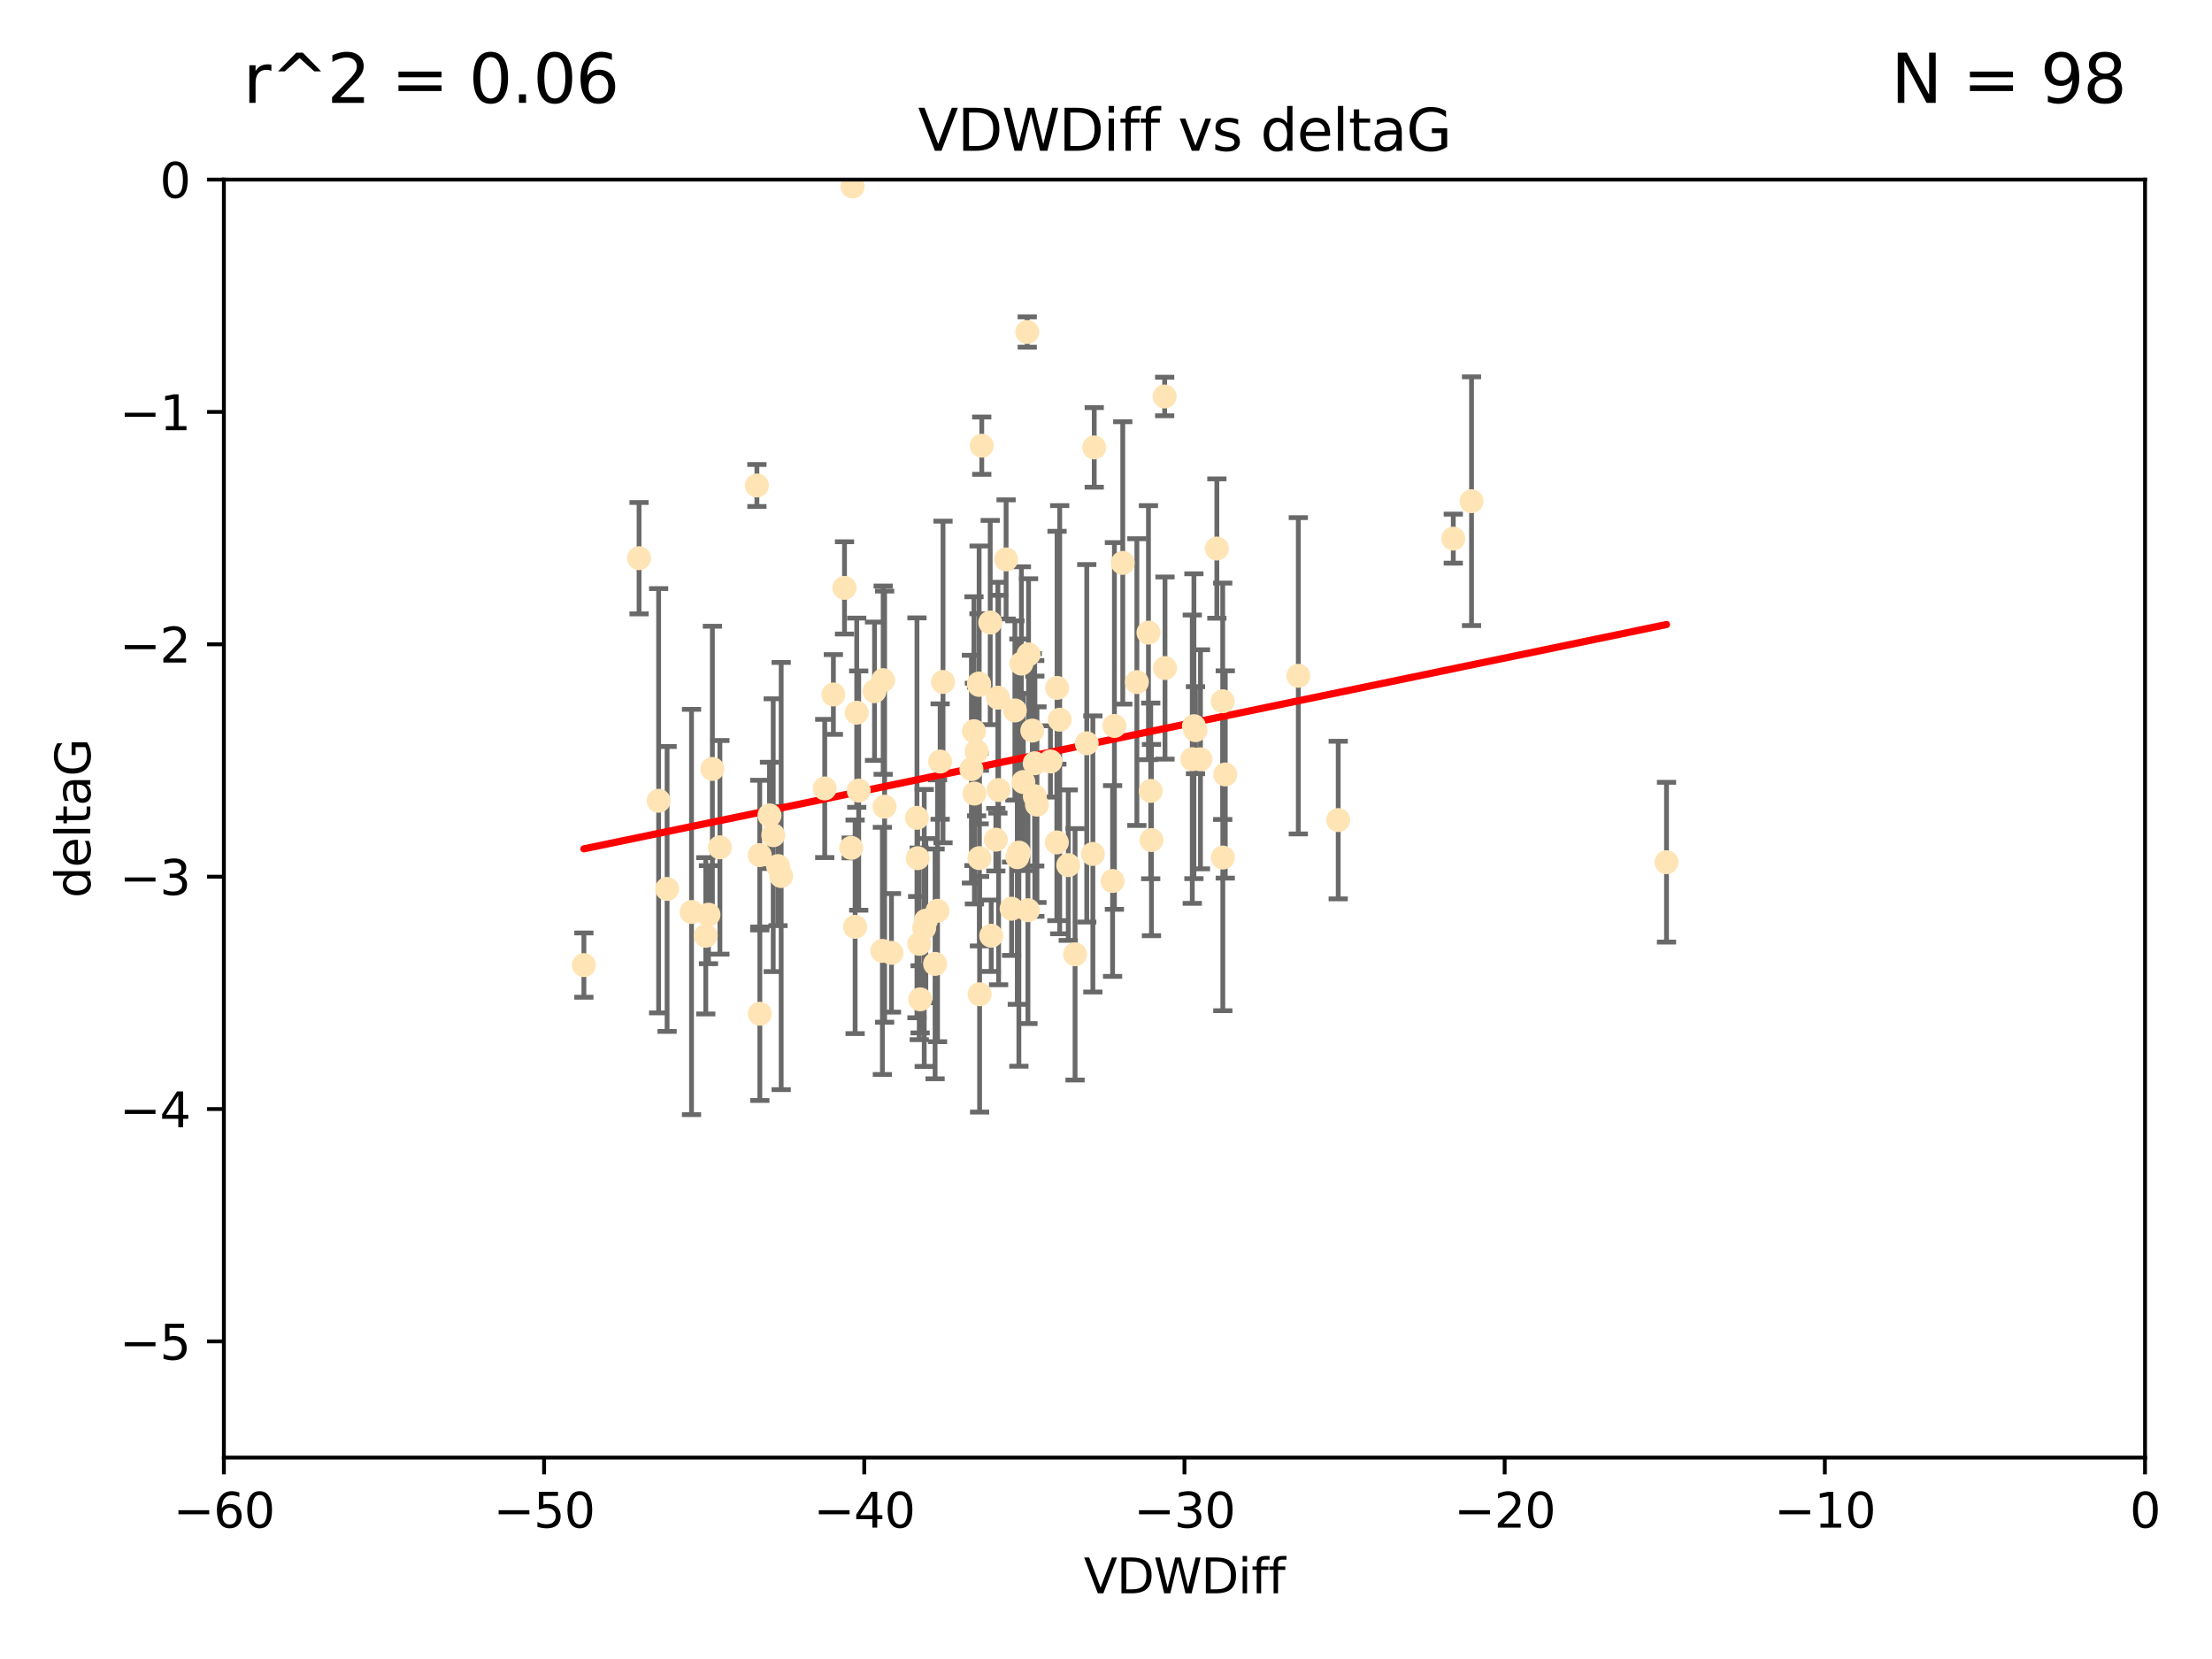 <?xml version="1.0" encoding="utf-8" standalone="no"?>
<!DOCTYPE svg PUBLIC "-//W3C//DTD SVG 1.1//EN"
  "http://www.w3.org/Graphics/SVG/1.1/DTD/svg11.dtd">
<svg xmlns:xlink="http://www.w3.org/1999/xlink" width="460.8pt" height="345.6pt" viewBox="0 0 460.8 345.6" xmlns="http://www.w3.org/2000/svg" version="1.1">
 <defs>
  <style type="text/css">*{stroke-linejoin: round; stroke-linecap: butt}</style>
 </defs>
 <g id="figure_1">
  <g id="patch_1">
   <path d="M 0 345.6 
L 460.8 345.6 
L 460.8 0 
L 0 0 
z
" style="fill: #ffffff"/>
  </g>
  <g id="axes_1">
   <g id="patch_2">
    <path d="M 46.64 303.64 
L 446.85 303.64 
L 446.85 37.411 
L 46.64 37.411 
z
" style="fill: #ffffff"/>
   </g>
   <g id="PathCollection_1">
    <defs>
     <path id="md0bc33ddf7" d="M 0 1.118 
C 0.297 1.118 0.581 1 0.791 0.791 
C 1 0.581 1.118 0.297 1.118 0 
C 1.118 -0.297 1 -0.581 0.791 -0.791 
C 0.581 -1 0.297 -1.118 0 -1.118 
C -0.297 -1.118 -0.581 -1 -0.791 -0.791 
C -1 -0.581 -1.118 -0.297 -1.118 0 
C -1.118 0.297 -1 0.581 -0.791 0.791 
C -0.581 1 -0.297 1.118 0 1.118 
z
" style="stroke: #ffe4b5"/>
    </defs>
    <g clip-path="url(#p90617b73d7)">
     <use xlink:href="#md0bc33ddf7" x="147.588" y="190.544" style="fill: #ffe4b5; stroke: #ffe4b5"/>
     <use xlink:href="#md0bc33ddf7" x="162.734" y="182.494" style="fill: #ffe4b5; stroke: #ffe4b5"/>
     <use xlink:href="#md0bc33ddf7" x="158.268" y="178.137" style="fill: #ffe4b5; stroke: #ffe4b5"/>
     <use xlink:href="#md0bc33ddf7" x="173.607" y="144.673" style="fill: #ffe4b5; stroke: #ffe4b5"/>
     <use xlink:href="#md0bc33ddf7" x="160.298" y="169.858" style="fill: #ffe4b5; stroke: #ffe4b5"/>
     <use xlink:href="#md0bc33ddf7" x="192.864" y="191.794" style="fill: #ffe4b5; stroke: #ffe4b5"/>
     <use xlink:href="#md0bc33ddf7" x="161.079" y="173.986" style="fill: #ffe4b5; stroke: #ffe4b5"/>
     <use xlink:href="#md0bc33ddf7" x="147.025" y="194.943" style="fill: #ffe4b5; stroke: #ffe4b5"/>
     <use xlink:href="#md0bc33ddf7" x="171.808" y="164.25" style="fill: #ffe4b5; stroke: #ffe4b5"/>
     <use xlink:href="#md0bc33ddf7" x="149.969" y="176.516" style="fill: #ffe4b5; stroke: #ffe4b5"/>
     <use xlink:href="#md0bc33ddf7" x="208.025" y="164.575" style="fill: #ffe4b5; stroke: #ffe4b5"/>
     <use xlink:href="#md0bc33ddf7" x="215.547" y="159.001" style="fill: #ffe4b5; stroke: #ffe4b5"/>
     <use xlink:href="#md0bc33ddf7" x="196.448" y="142.064" style="fill: #ffe4b5; stroke: #ffe4b5"/>
     <use xlink:href="#md0bc33ddf7" x="195.85" y="158.643" style="fill: #ffe4b5; stroke: #ffe4b5"/>
     <use xlink:href="#md0bc33ddf7" x="133.128" y="116.278" style="fill: #ffe4b5; stroke: #ffe4b5"/>
     <use xlink:href="#md0bc33ddf7" x="178.885" y="164.692" style="fill: #ffe4b5; stroke: #ffe4b5"/>
     <use xlink:href="#md0bc33ddf7" x="216.016" y="167.623" style="fill: #ffe4b5; stroke: #ffe4b5"/>
     <use xlink:href="#md0bc33ddf7" x="175.927" y="122.467" style="fill: #ffe4b5; stroke: #ffe4b5"/>
     <use xlink:href="#md0bc33ddf7" x="202.989" y="165.32" style="fill: #ffe4b5; stroke: #ffe4b5"/>
     <use xlink:href="#md0bc33ddf7" x="137.206" y="166.812" style="fill: #ffe4b5; stroke: #ffe4b5"/>
     <use xlink:href="#md0bc33ddf7" x="183.981" y="141.689" style="fill: #ffe4b5; stroke: #ffe4b5"/>
     <use xlink:href="#md0bc33ddf7" x="121.635" y="201.049" style="fill: #ffe4b5; stroke: #ffe4b5"/>
     <use xlink:href="#md0bc33ddf7" x="227.664" y="177.893" style="fill: #ffe4b5; stroke: #ffe4b5"/>
     <use xlink:href="#md0bc33ddf7" x="222.537" y="180.225" style="fill: #ffe4b5; stroke: #ffe4b5"/>
     <use xlink:href="#md0bc33ddf7" x="206.282" y="129.685" style="fill: #ffe4b5; stroke: #ffe4b5"/>
     <use xlink:href="#md0bc33ddf7" x="236.832" y="142.092" style="fill: #ffe4b5; stroke: #ffe4b5"/>
     <use xlink:href="#md0bc33ddf7" x="220.202" y="143.304" style="fill: #ffe4b5; stroke: #ffe4b5"/>
     <use xlink:href="#md0bc33ddf7" x="194.796" y="200.797" style="fill: #ffe4b5; stroke: #ffe4b5"/>
     <use xlink:href="#md0bc33ddf7" x="177.608" y="38.847" style="fill: #ffe4b5; stroke: #ffe4b5"/>
     <use xlink:href="#md0bc33ddf7" x="204.518" y="92.84" style="fill: #ffe4b5; stroke: #ffe4b5"/>
     <use xlink:href="#md0bc33ddf7" x="158.289" y="211.182" style="fill: #ffe4b5; stroke: #ffe4b5"/>
     <use xlink:href="#md0bc33ddf7" x="220.756" y="149.929" style="fill: #ffe4b5; stroke: #ffe4b5"/>
     <use xlink:href="#md0bc33ddf7" x="253.493" y="114.27" style="fill: #ffe4b5; stroke: #ffe4b5"/>
     <use xlink:href="#md0bc33ddf7" x="239.243" y="131.79" style="fill: #ffe4b5; stroke: #ffe4b5"/>
     <use xlink:href="#md0bc33ddf7" x="203.971" y="142.679" style="fill: #ffe4b5; stroke: #ffe4b5"/>
     <use xlink:href="#md0bc33ddf7" x="203.44" y="156.545" style="fill: #ffe4b5; stroke: #ffe4b5"/>
     <use xlink:href="#md0bc33ddf7" x="178.473" y="148.47" style="fill: #ffe4b5; stroke: #ffe4b5"/>
     <use xlink:href="#md0bc33ddf7" x="195.307" y="189.736" style="fill: #ffe4b5; stroke: #ffe4b5"/>
     <use xlink:href="#md0bc33ddf7" x="209.588" y="116.536" style="fill: #ffe4b5; stroke: #ffe4b5"/>
     <use xlink:href="#md0bc33ddf7" x="184.279" y="168.04" style="fill: #ffe4b5; stroke: #ffe4b5"/>
     <use xlink:href="#md0bc33ddf7" x="248.375" y="158.151" style="fill: #ffe4b5; stroke: #ffe4b5"/>
     <use xlink:href="#md0bc33ddf7" x="215.044" y="152.192" style="fill: #ffe4b5; stroke: #ffe4b5"/>
     <use xlink:href="#md0bc33ddf7" x="220.162" y="175.49" style="fill: #ffe4b5; stroke: #ffe4b5"/>
     <use xlink:href="#md0bc33ddf7" x="270.463" y="140.779" style="fill: #ffe4b5; stroke: #ffe4b5"/>
     <use xlink:href="#md0bc33ddf7" x="207.88" y="145.34" style="fill: #ffe4b5; stroke: #ffe4b5"/>
     <use xlink:href="#md0bc33ddf7" x="162.073" y="180.416" style="fill: #ffe4b5; stroke: #ffe4b5"/>
     <use xlink:href="#md0bc33ddf7" x="202.895" y="152.314" style="fill: #ffe4b5; stroke: #ffe4b5"/>
     <use xlink:href="#md0bc33ddf7" x="207.448" y="174.92" style="fill: #ffe4b5; stroke: #ffe4b5"/>
     <use xlink:href="#md0bc33ddf7" x="192.534" y="193.308" style="fill: #ffe4b5; stroke: #ffe4b5"/>
     <use xlink:href="#md0bc33ddf7" x="254.713" y="146.089" style="fill: #ffe4b5; stroke: #ffe4b5"/>
     <use xlink:href="#md0bc33ddf7" x="203.937" y="142.386" style="fill: #ffe4b5; stroke: #ffe4b5"/>
     <use xlink:href="#md0bc33ddf7" x="206.488" y="194.932" style="fill: #ffe4b5; stroke: #ffe4b5"/>
     <use xlink:href="#md0bc33ddf7" x="239.716" y="164.76" style="fill: #ffe4b5; stroke: #ffe4b5"/>
     <use xlink:href="#md0bc33ddf7" x="254.736" y="178.642" style="fill: #ffe4b5; stroke: #ffe4b5"/>
     <use xlink:href="#md0bc33ddf7" x="148.403" y="160.183" style="fill: #ffe4b5; stroke: #ffe4b5"/>
     <use xlink:href="#md0bc33ddf7" x="177.327" y="176.633" style="fill: #ffe4b5; stroke: #ffe4b5"/>
     <use xlink:href="#md0bc33ddf7" x="204.03" y="178.764" style="fill: #ffe4b5; stroke: #ffe4b5"/>
     <use xlink:href="#md0bc33ddf7" x="138.969" y="185.182" style="fill: #ffe4b5; stroke: #ffe4b5"/>
     <use xlink:href="#md0bc33ddf7" x="223.956" y="198.803" style="fill: #ffe4b5; stroke: #ffe4b5"/>
     <use xlink:href="#md0bc33ddf7" x="144.057" y="189.983" style="fill: #ffe4b5; stroke: #ffe4b5"/>
     <use xlink:href="#md0bc33ddf7" x="204.07" y="207.127" style="fill: #ffe4b5; stroke: #ffe4b5"/>
     <use xlink:href="#md0bc33ddf7" x="214.267" y="136.325" style="fill: #ffe4b5; stroke: #ffe4b5"/>
     <use xlink:href="#md0bc33ddf7" x="191.68" y="208.177" style="fill: #ffe4b5; stroke: #ffe4b5"/>
     <use xlink:href="#md0bc33ddf7" x="191.022" y="170.367" style="fill: #ffe4b5; stroke: #ffe4b5"/>
     <use xlink:href="#md0bc33ddf7" x="182.183" y="143.993" style="fill: #ffe4b5; stroke: #ffe4b5"/>
     <use xlink:href="#md0bc33ddf7" x="213.182" y="162.913" style="fill: #ffe4b5; stroke: #ffe4b5"/>
     <use xlink:href="#md0bc33ddf7" x="191.498" y="196.618" style="fill: #ffe4b5; stroke: #ffe4b5"/>
     <use xlink:href="#md0bc33ddf7" x="347.165" y="179.61" style="fill: #ffe4b5; stroke: #ffe4b5"/>
     <use xlink:href="#md0bc33ddf7" x="211.418" y="148.001" style="fill: #ffe4b5; stroke: #ffe4b5"/>
     <use xlink:href="#md0bc33ddf7" x="242.69" y="139.165" style="fill: #ffe4b5; stroke: #ffe4b5"/>
     <use xlink:href="#md0bc33ddf7" x="239.871" y="175.001" style="fill: #ffe4b5; stroke: #ffe4b5"/>
     <use xlink:href="#md0bc33ddf7" x="250.08" y="158.177" style="fill: #ffe4b5; stroke: #ffe4b5"/>
     <use xlink:href="#md0bc33ddf7" x="210.737" y="189.301" style="fill: #ffe4b5; stroke: #ffe4b5"/>
     <use xlink:href="#md0bc33ddf7" x="212.252" y="177.616" style="fill: #ffe4b5; stroke: #ffe4b5"/>
     <use xlink:href="#md0bc33ddf7" x="214.139" y="189.612" style="fill: #ffe4b5; stroke: #ffe4b5"/>
     <use xlink:href="#md0bc33ddf7" x="211.923" y="178.566" style="fill: #ffe4b5; stroke: #ffe4b5"/>
     <use xlink:href="#md0bc33ddf7" x="178.137" y="193.073" style="fill: #ffe4b5; stroke: #ffe4b5"/>
     <use xlink:href="#md0bc33ddf7" x="227.951" y="93.206" style="fill: #ffe4b5; stroke: #ffe4b5"/>
     <use xlink:href="#md0bc33ddf7" x="249.042" y="152.11" style="fill: #ffe4b5; stroke: #ffe4b5"/>
     <use xlink:href="#md0bc33ddf7" x="242.621" y="82.595" style="fill: #ffe4b5; stroke: #ffe4b5"/>
     <use xlink:href="#md0bc33ddf7" x="255.247" y="161.337" style="fill: #ffe4b5; stroke: #ffe4b5"/>
     <use xlink:href="#md0bc33ddf7" x="191.164" y="178.777" style="fill: #ffe4b5; stroke: #ffe4b5"/>
     <use xlink:href="#md0bc33ddf7" x="157.676" y="101.135" style="fill: #ffe4b5; stroke: #ffe4b5"/>
     <use xlink:href="#md0bc33ddf7" x="185.708" y="198.494" style="fill: #ffe4b5; stroke: #ffe4b5"/>
     <use xlink:href="#md0bc33ddf7" x="226.39" y="154.845" style="fill: #ffe4b5; stroke: #ffe4b5"/>
     <use xlink:href="#md0bc33ddf7" x="231.774" y="183.527" style="fill: #ffe4b5; stroke: #ffe4b5"/>
     <use xlink:href="#md0bc33ddf7" x="278.774" y="170.835" style="fill: #ffe4b5; stroke: #ffe4b5"/>
     <use xlink:href="#md0bc33ddf7" x="302.746" y="112.208" style="fill: #ffe4b5; stroke: #ffe4b5"/>
     <use xlink:href="#md0bc33ddf7" x="232.153" y="151.227" style="fill: #ffe4b5; stroke: #ffe4b5"/>
     <use xlink:href="#md0bc33ddf7" x="218.828" y="158.623" style="fill: #ffe4b5; stroke: #ffe4b5"/>
     <use xlink:href="#md0bc33ddf7" x="213.988" y="69.167" style="fill: #ffe4b5; stroke: #ffe4b5"/>
     <use xlink:href="#md0bc33ddf7" x="183.817" y="198.089" style="fill: #ffe4b5; stroke: #ffe4b5"/>
     <use xlink:href="#md0bc33ddf7" x="233.893" y="117.26" style="fill: #ffe4b5; stroke: #ffe4b5"/>
     <use xlink:href="#md0bc33ddf7" x="212.776" y="138.239" style="fill: #ffe4b5; stroke: #ffe4b5"/>
     <use xlink:href="#md0bc33ddf7" x="248.715" y="151.283" style="fill: #ffe4b5; stroke: #ffe4b5"/>
     <use xlink:href="#md0bc33ddf7" x="306.546" y="104.407" style="fill: #ffe4b5; stroke: #ffe4b5"/>
     <use xlink:href="#md0bc33ddf7" x="215.574" y="165.868" style="fill: #ffe4b5; stroke: #ffe4b5"/>
     <use xlink:href="#md0bc33ddf7" x="202.366" y="160.223" style="fill: #ffe4b5; stroke: #ffe4b5"/>
    </g>
   </g>
   <g id="matplotlib.axis_1">
    <g id="xtick_1">
     <g id="line2d_1">
      <defs>
       <path id="m266cf0c5ce" d="M 0 0 
L 0 3.5 
" style="stroke: #000000; stroke-width: 0.8"/>
      </defs>
      <g>
       <use xlink:href="#m266cf0c5ce" x="46.64" y="303.64" style="stroke: #000000; stroke-width: 0.8"/>
      </g>
     </g>
     <g id="text_1">
      <!-- −60 -->
      <g transform="translate(36.088 318.238)scale(0.1 -0.1)">
       <defs>
        <path id="DejaVuSans-2212" d="M 678 2272 
L 4684 2272 
L 4684 1741 
L 678 1741 
L 678 2272 
z
" transform="scale(0.016)"/>
        <path id="DejaVuSans-36" d="M 2113 2584 
Q 1688 2584 1439 2293 
Q 1191 2003 1191 1497 
Q 1191 994 1439 701 
Q 1688 409 2113 409 
Q 2538 409 2786 701 
Q 3034 994 3034 1497 
Q 3034 2003 2786 2293 
Q 2538 2584 2113 2584 
z
M 3366 4563 
L 3366 3988 
Q 3128 4100 2886 4159 
Q 2644 4219 2406 4219 
Q 1781 4219 1451 3797 
Q 1122 3375 1075 2522 
Q 1259 2794 1537 2939 
Q 1816 3084 2150 3084 
Q 2853 3084 3261 2657 
Q 3669 2231 3669 1497 
Q 3669 778 3244 343 
Q 2819 -91 2113 -91 
Q 1303 -91 875 529 
Q 447 1150 447 2328 
Q 447 3434 972 4092 
Q 1497 4750 2381 4750 
Q 2619 4750 2861 4703 
Q 3103 4656 3366 4563 
z
" transform="scale(0.016)"/>
        <path id="DejaVuSans-30" d="M 2034 4250 
Q 1547 4250 1301 3770 
Q 1056 3291 1056 2328 
Q 1056 1369 1301 889 
Q 1547 409 2034 409 
Q 2525 409 2770 889 
Q 3016 1369 3016 2328 
Q 3016 3291 2770 3770 
Q 2525 4250 2034 4250 
z
M 2034 4750 
Q 2819 4750 3233 4129 
Q 3647 3509 3647 2328 
Q 3647 1150 3233 529 
Q 2819 -91 2034 -91 
Q 1250 -91 836 529 
Q 422 1150 422 2328 
Q 422 3509 836 4129 
Q 1250 4750 2034 4750 
z
" transform="scale(0.016)"/>
       </defs>
       <use xlink:href="#DejaVuSans-2212"/>
       <use xlink:href="#DejaVuSans-36" x="83.789"/>
       <use xlink:href="#DejaVuSans-30" x="147.412"/>
      </g>
     </g>
    </g>
    <g id="xtick_2">
     <g id="line2d_2">
      <g>
       <use xlink:href="#m266cf0c5ce" x="113.342" y="303.64" style="stroke: #000000; stroke-width: 0.8"/>
      </g>
     </g>
     <g id="text_2">
      <!-- −50 -->
      <g transform="translate(102.789 318.238)scale(0.1 -0.1)">
       <defs>
        <path id="DejaVuSans-35" d="M 691 4666 
L 3169 4666 
L 3169 4134 
L 1269 4134 
L 1269 2991 
Q 1406 3038 1543 3061 
Q 1681 3084 1819 3084 
Q 2600 3084 3056 2656 
Q 3513 2228 3513 1497 
Q 3513 744 3044 326 
Q 2575 -91 1722 -91 
Q 1428 -91 1123 -41 
Q 819 9 494 109 
L 494 744 
Q 775 591 1075 516 
Q 1375 441 1709 441 
Q 2250 441 2565 725 
Q 2881 1009 2881 1497 
Q 2881 1984 2565 2268 
Q 2250 2553 1709 2553 
Q 1456 2553 1204 2497 
Q 953 2441 691 2322 
L 691 4666 
z
" transform="scale(0.016)"/>
       </defs>
       <use xlink:href="#DejaVuSans-2212"/>
       <use xlink:href="#DejaVuSans-35" x="83.789"/>
       <use xlink:href="#DejaVuSans-30" x="147.412"/>
      </g>
     </g>
    </g>
    <g id="xtick_3">
     <g id="line2d_3">
      <g>
       <use xlink:href="#m266cf0c5ce" x="180.043" y="303.64" style="stroke: #000000; stroke-width: 0.8"/>
      </g>
     </g>
     <g id="text_3">
      <!-- −40 -->
      <g transform="translate(169.491 318.238)scale(0.1 -0.1)">
       <defs>
        <path id="DejaVuSans-34" d="M 2419 4116 
L 825 1625 
L 2419 1625 
L 2419 4116 
z
M 2253 4666 
L 3047 4666 
L 3047 1625 
L 3713 1625 
L 3713 1100 
L 3047 1100 
L 3047 0 
L 2419 0 
L 2419 1100 
L 313 1100 
L 313 1709 
L 2253 4666 
z
" transform="scale(0.016)"/>
       </defs>
       <use xlink:href="#DejaVuSans-2212"/>
       <use xlink:href="#DejaVuSans-34" x="83.789"/>
       <use xlink:href="#DejaVuSans-30" x="147.412"/>
      </g>
     </g>
    </g>
    <g id="xtick_4">
     <g id="line2d_4">
      <g>
       <use xlink:href="#m266cf0c5ce" x="246.745" y="303.64" style="stroke: #000000; stroke-width: 0.8"/>
      </g>
     </g>
     <g id="text_4">
      <!-- −30 -->
      <g transform="translate(236.193 318.238)scale(0.1 -0.1)">
       <defs>
        <path id="DejaVuSans-33" d="M 2597 2516 
Q 3050 2419 3304 2112 
Q 3559 1806 3559 1356 
Q 3559 666 3084 287 
Q 2609 -91 1734 -91 
Q 1441 -91 1130 -33 
Q 819 25 488 141 
L 488 750 
Q 750 597 1062 519 
Q 1375 441 1716 441 
Q 2309 441 2620 675 
Q 2931 909 2931 1356 
Q 2931 1769 2642 2001 
Q 2353 2234 1838 2234 
L 1294 2234 
L 1294 2753 
L 1863 2753 
Q 2328 2753 2575 2939 
Q 2822 3125 2822 3475 
Q 2822 3834 2567 4026 
Q 2313 4219 1838 4219 
Q 1578 4219 1281 4162 
Q 984 4106 628 3988 
L 628 4550 
Q 988 4650 1302 4700 
Q 1616 4750 1894 4750 
Q 2613 4750 3031 4423 
Q 3450 4097 3450 3541 
Q 3450 3153 3228 2886 
Q 3006 2619 2597 2516 
z
" transform="scale(0.016)"/>
       </defs>
       <use xlink:href="#DejaVuSans-2212"/>
       <use xlink:href="#DejaVuSans-33" x="83.789"/>
       <use xlink:href="#DejaVuSans-30" x="147.412"/>
      </g>
     </g>
    </g>
    <g id="xtick_5">
     <g id="line2d_5">
      <g>
       <use xlink:href="#m266cf0c5ce" x="313.447" y="303.64" style="stroke: #000000; stroke-width: 0.8"/>
      </g>
     </g>
     <g id="text_5">
      <!-- −20 -->
      <g transform="translate(302.894 318.238)scale(0.1 -0.1)">
       <defs>
        <path id="DejaVuSans-32" d="M 1228 531 
L 3431 531 
L 3431 0 
L 469 0 
L 469 531 
Q 828 903 1448 1529 
Q 2069 2156 2228 2338 
Q 2531 2678 2651 2914 
Q 2772 3150 2772 3378 
Q 2772 3750 2511 3984 
Q 2250 4219 1831 4219 
Q 1534 4219 1204 4116 
Q 875 4013 500 3803 
L 500 4441 
Q 881 4594 1212 4672 
Q 1544 4750 1819 4750 
Q 2544 4750 2975 4387 
Q 3406 4025 3406 3419 
Q 3406 3131 3298 2873 
Q 3191 2616 2906 2266 
Q 2828 2175 2409 1742 
Q 1991 1309 1228 531 
z
" transform="scale(0.016)"/>
       </defs>
       <use xlink:href="#DejaVuSans-2212"/>
       <use xlink:href="#DejaVuSans-32" x="83.789"/>
       <use xlink:href="#DejaVuSans-30" x="147.412"/>
      </g>
     </g>
    </g>
    <g id="xtick_6">
     <g id="line2d_6">
      <g>
       <use xlink:href="#m266cf0c5ce" x="380.148" y="303.64" style="stroke: #000000; stroke-width: 0.8"/>
      </g>
     </g>
     <g id="text_6">
      <!-- −10 -->
      <g transform="translate(369.596 318.238)scale(0.1 -0.1)">
       <defs>
        <path id="DejaVuSans-31" d="M 794 531 
L 1825 531 
L 1825 4091 
L 703 3866 
L 703 4441 
L 1819 4666 
L 2450 4666 
L 2450 531 
L 3481 531 
L 3481 0 
L 794 0 
L 794 531 
z
" transform="scale(0.016)"/>
       </defs>
       <use xlink:href="#DejaVuSans-2212"/>
       <use xlink:href="#DejaVuSans-31" x="83.789"/>
       <use xlink:href="#DejaVuSans-30" x="147.412"/>
      </g>
     </g>
    </g>
    <g id="xtick_7">
     <g id="line2d_7">
      <g>
       <use xlink:href="#m266cf0c5ce" x="446.85" y="303.64" style="stroke: #000000; stroke-width: 0.8"/>
      </g>
     </g>
     <g id="text_7">
      <!-- 0 -->
      <g transform="translate(443.669 318.238)scale(0.1 -0.1)">
       <use xlink:href="#DejaVuSans-30"/>
      </g>
     </g>
    </g>
    <g id="text_8">
     <!-- VDWDiff -->
     <g transform="translate(225.772 331.917)scale(0.1 -0.1)">
      <defs>
       <path id="DejaVuSans-56" d="M 1831 0 
L 50 4666 
L 709 4666 
L 2188 738 
L 3669 4666 
L 4325 4666 
L 2547 0 
L 1831 0 
z
" transform="scale(0.016)"/>
       <path id="DejaVuSans-44" d="M 1259 4147 
L 1259 519 
L 2022 519 
Q 2988 519 3436 956 
Q 3884 1394 3884 2338 
Q 3884 3275 3436 3711 
Q 2988 4147 2022 4147 
L 1259 4147 
z
M 628 4666 
L 1925 4666 
Q 3281 4666 3915 4102 
Q 4550 3538 4550 2338 
Q 4550 1131 3912 565 
Q 3275 0 1925 0 
L 628 0 
L 628 4666 
z
" transform="scale(0.016)"/>
       <path id="DejaVuSans-57" d="M 213 4666 
L 850 4666 
L 1831 722 
L 2809 4666 
L 3519 4666 
L 4500 722 
L 5478 4666 
L 6119 4666 
L 4947 0 
L 4153 0 
L 3169 4050 
L 2175 0 
L 1381 0 
L 213 4666 
z
" transform="scale(0.016)"/>
       <path id="DejaVuSans-69" d="M 603 3500 
L 1178 3500 
L 1178 0 
L 603 0 
L 603 3500 
z
M 603 4863 
L 1178 4863 
L 1178 4134 
L 603 4134 
L 603 4863 
z
" transform="scale(0.016)"/>
       <path id="DejaVuSans-66" d="M 2375 4863 
L 2375 4384 
L 1825 4384 
Q 1516 4384 1395 4259 
Q 1275 4134 1275 3809 
L 1275 3500 
L 2222 3500 
L 2222 3053 
L 1275 3053 
L 1275 0 
L 697 0 
L 697 3053 
L 147 3053 
L 147 3500 
L 697 3500 
L 697 3744 
Q 697 4328 969 4595 
Q 1241 4863 1831 4863 
L 2375 4863 
z
" transform="scale(0.016)"/>
      </defs>
      <use xlink:href="#DejaVuSans-56"/>
      <use xlink:href="#DejaVuSans-44" x="68.408"/>
      <use xlink:href="#DejaVuSans-57" x="145.41"/>
      <use xlink:href="#DejaVuSans-44" x="244.287"/>
      <use xlink:href="#DejaVuSans-69" x="321.289"/>
      <use xlink:href="#DejaVuSans-66" x="349.072"/>
      <use xlink:href="#DejaVuSans-66" x="384.277"/>
     </g>
    </g>
   </g>
   <g id="matplotlib.axis_2">
    <g id="ytick_1">
     <g id="line2d_8">
      <defs>
       <path id="m8665757264" d="M 0 0 
L -3.5 0 
" style="stroke: #000000; stroke-width: 0.8"/>
      </defs>
      <g>
       <use xlink:href="#m8665757264" x="46.64" y="279.437" style="stroke: #000000; stroke-width: 0.8"/>
      </g>
     </g>
     <g id="text_9">
      <!-- −5 -->
      <g transform="translate(24.898 283.237)scale(0.1 -0.1)">
       <use xlink:href="#DejaVuSans-2212"/>
       <use xlink:href="#DejaVuSans-35" x="83.789"/>
      </g>
     </g>
    </g>
    <g id="ytick_2">
     <g id="line2d_9">
      <g>
       <use xlink:href="#m8665757264" x="46.64" y="231.032" style="stroke: #000000; stroke-width: 0.8"/>
      </g>
     </g>
     <g id="text_10">
      <!-- −4 -->
      <g transform="translate(24.898 234.831)scale(0.1 -0.1)">
       <use xlink:href="#DejaVuSans-2212"/>
       <use xlink:href="#DejaVuSans-34" x="83.789"/>
      </g>
     </g>
    </g>
    <g id="ytick_3">
     <g id="line2d_10">
      <g>
       <use xlink:href="#m8665757264" x="46.64" y="182.627" style="stroke: #000000; stroke-width: 0.8"/>
      </g>
     </g>
     <g id="text_11">
      <!-- −3 -->
      <g transform="translate(24.898 186.426)scale(0.1 -0.1)">
       <use xlink:href="#DejaVuSans-2212"/>
       <use xlink:href="#DejaVuSans-33" x="83.789"/>
      </g>
     </g>
    </g>
    <g id="ytick_4">
     <g id="line2d_11">
      <g>
       <use xlink:href="#m8665757264" x="46.64" y="134.222" style="stroke: #000000; stroke-width: 0.8"/>
      </g>
     </g>
     <g id="text_12">
      <!-- −2 -->
      <g transform="translate(24.898 138.021)scale(0.1 -0.1)">
       <use xlink:href="#DejaVuSans-2212"/>
       <use xlink:href="#DejaVuSans-32" x="83.789"/>
      </g>
     </g>
    </g>
    <g id="ytick_5">
     <g id="line2d_12">
      <g>
       <use xlink:href="#m8665757264" x="46.64" y="85.816" style="stroke: #000000; stroke-width: 0.8"/>
      </g>
     </g>
     <g id="text_13">
      <!-- −1 -->
      <g transform="translate(24.898 89.616)scale(0.1 -0.1)">
       <use xlink:href="#DejaVuSans-2212"/>
       <use xlink:href="#DejaVuSans-31" x="83.789"/>
      </g>
     </g>
    </g>
    <g id="ytick_6">
     <g id="line2d_13">
      <g>
       <use xlink:href="#m8665757264" x="46.64" y="37.411" style="stroke: #000000; stroke-width: 0.8"/>
      </g>
     </g>
     <g id="text_14">
      <!-- 0 -->
      <g transform="translate(33.278 41.21)scale(0.1 -0.1)">
       <use xlink:href="#DejaVuSans-30"/>
      </g>
     </g>
    </g>
    <g id="text_15">
     <!-- deltaG -->
     <g transform="translate(18.818 187.064)rotate(-90)scale(0.1 -0.1)">
      <defs>
       <path id="DejaVuSans-64" d="M 2906 2969 
L 2906 4863 
L 3481 4863 
L 3481 0 
L 2906 0 
L 2906 525 
Q 2725 213 2448 61 
Q 2172 -91 1784 -91 
Q 1150 -91 751 415 
Q 353 922 353 1747 
Q 353 2572 751 3078 
Q 1150 3584 1784 3584 
Q 2172 3584 2448 3432 
Q 2725 3281 2906 2969 
z
M 947 1747 
Q 947 1113 1208 752 
Q 1469 391 1925 391 
Q 2381 391 2643 752 
Q 2906 1113 2906 1747 
Q 2906 2381 2643 2742 
Q 2381 3103 1925 3103 
Q 1469 3103 1208 2742 
Q 947 2381 947 1747 
z
" transform="scale(0.016)"/>
       <path id="DejaVuSans-65" d="M 3597 1894 
L 3597 1613 
L 953 1613 
Q 991 1019 1311 708 
Q 1631 397 2203 397 
Q 2534 397 2845 478 
Q 3156 559 3463 722 
L 3463 178 
Q 3153 47 2828 -22 
Q 2503 -91 2169 -91 
Q 1331 -91 842 396 
Q 353 884 353 1716 
Q 353 2575 817 3079 
Q 1281 3584 2069 3584 
Q 2775 3584 3186 3129 
Q 3597 2675 3597 1894 
z
M 3022 2063 
Q 3016 2534 2758 2815 
Q 2500 3097 2075 3097 
Q 1594 3097 1305 2825 
Q 1016 2553 972 2059 
L 3022 2063 
z
" transform="scale(0.016)"/>
       <path id="DejaVuSans-6c" d="M 603 4863 
L 1178 4863 
L 1178 0 
L 603 0 
L 603 4863 
z
" transform="scale(0.016)"/>
       <path id="DejaVuSans-74" d="M 1172 4494 
L 1172 3500 
L 2356 3500 
L 2356 3053 
L 1172 3053 
L 1172 1153 
Q 1172 725 1289 603 
Q 1406 481 1766 481 
L 2356 481 
L 2356 0 
L 1766 0 
Q 1100 0 847 248 
Q 594 497 594 1153 
L 594 3053 
L 172 3053 
L 172 3500 
L 594 3500 
L 594 4494 
L 1172 4494 
z
" transform="scale(0.016)"/>
       <path id="DejaVuSans-61" d="M 2194 1759 
Q 1497 1759 1228 1600 
Q 959 1441 959 1056 
Q 959 750 1161 570 
Q 1363 391 1709 391 
Q 2188 391 2477 730 
Q 2766 1069 2766 1631 
L 2766 1759 
L 2194 1759 
z
M 3341 1997 
L 3341 0 
L 2766 0 
L 2766 531 
Q 2569 213 2275 61 
Q 1981 -91 1556 -91 
Q 1019 -91 701 211 
Q 384 513 384 1019 
Q 384 1609 779 1909 
Q 1175 2209 1959 2209 
L 2766 2209 
L 2766 2266 
Q 2766 2663 2505 2880 
Q 2244 3097 1772 3097 
Q 1472 3097 1187 3025 
Q 903 2953 641 2809 
L 641 3341 
Q 956 3463 1253 3523 
Q 1550 3584 1831 3584 
Q 2591 3584 2966 3190 
Q 3341 2797 3341 1997 
z
" transform="scale(0.016)"/>
       <path id="DejaVuSans-47" d="M 3809 666 
L 3809 1919 
L 2778 1919 
L 2778 2438 
L 4434 2438 
L 4434 434 
Q 4069 175 3628 42 
Q 3188 -91 2688 -91 
Q 1594 -91 976 548 
Q 359 1188 359 2328 
Q 359 3472 976 4111 
Q 1594 4750 2688 4750 
Q 3144 4750 3555 4637 
Q 3966 4525 4313 4306 
L 4313 3634 
Q 3963 3931 3569 4081 
Q 3175 4231 2741 4231 
Q 1884 4231 1454 3753 
Q 1025 3275 1025 2328 
Q 1025 1384 1454 906 
Q 1884 428 2741 428 
Q 3075 428 3337 486 
Q 3600 544 3809 666 
z
" transform="scale(0.016)"/>
      </defs>
      <use xlink:href="#DejaVuSans-64"/>
      <use xlink:href="#DejaVuSans-65" x="63.477"/>
      <use xlink:href="#DejaVuSans-6c" x="125"/>
      <use xlink:href="#DejaVuSans-74" x="152.783"/>
      <use xlink:href="#DejaVuSans-61" x="191.992"/>
      <use xlink:href="#DejaVuSans-47" x="253.271"/>
     </g>
    </g>
   </g>
   <g id="LineCollection_1">
    <path d="M 147.588 200.752 
L 147.588 180.336 
" clip-path="url(#p90617b73d7)" style="fill: none; stroke: #696969"/>
    <path d="M 162.734 226.987 
L 162.734 138 
" clip-path="url(#p90617b73d7)" style="fill: none; stroke: #696969"/>
    <path d="M 158.268 193.728 
L 158.268 162.545 
" clip-path="url(#p90617b73d7)" style="fill: none; stroke: #696969"/>
    <path d="M 173.607 152.981 
L 173.607 136.364 
" clip-path="url(#p90617b73d7)" style="fill: none; stroke: #696969"/>
    <path d="M 160.298 180.927 
L 160.298 158.788 
" clip-path="url(#p90617b73d7)" style="fill: none; stroke: #696969"/>
    <path d="M 192.864 208.898 
L 192.864 174.69 
" clip-path="url(#p90617b73d7)" style="fill: none; stroke: #696969"/>
    <path d="M 161.079 202.4 
L 161.079 145.572 
" clip-path="url(#p90617b73d7)" style="fill: none; stroke: #696969"/>
    <path d="M 147.025 211.222 
L 147.025 178.665 
" clip-path="url(#p90617b73d7)" style="fill: none; stroke: #696969"/>
    <path d="M 171.808 178.644 
L 171.808 149.856 
" clip-path="url(#p90617b73d7)" style="fill: none; stroke: #696969"/>
    <path d="M 149.969 198.768 
L 149.969 154.265 
" clip-path="url(#p90617b73d7)" style="fill: none; stroke: #696969"/>
    <path d="M 208.025 205.138 
L 208.025 124.012 
" clip-path="url(#p90617b73d7)" style="fill: none; stroke: #696969"/>
    <path d="M 215.547 180.402 
L 215.547 137.6 
" clip-path="url(#p90617b73d7)" style="fill: none; stroke: #696969"/>
    <path d="M 196.448 175.564 
L 196.448 108.565 
" clip-path="url(#p90617b73d7)" style="fill: none; stroke: #696969"/>
    <path d="M 195.85 170.66 
L 195.85 146.626 
" clip-path="url(#p90617b73d7)" style="fill: none; stroke: #696969"/>
    <path d="M 133.128 127.883 
L 133.128 104.674 
" clip-path="url(#p90617b73d7)" style="fill: none; stroke: #696969"/>
    <path d="M 178.885 189.611 
L 178.885 139.773 
" clip-path="url(#p90617b73d7)" style="fill: none; stroke: #696969"/>
    <path d="M 216.016 188 
L 216.016 147.246 
" clip-path="url(#p90617b73d7)" style="fill: none; stroke: #696969"/>
    <path d="M 175.927 132.074 
L 175.927 112.861 
" clip-path="url(#p90617b73d7)" style="fill: none; stroke: #696969"/>
    <path d="M 202.989 188.311 
L 202.989 142.329 
" clip-path="url(#p90617b73d7)" style="fill: none; stroke: #696969"/>
    <path d="M 137.206 211.006 
L 137.206 122.617 
" clip-path="url(#p90617b73d7)" style="fill: none; stroke: #696969"/>
    <path d="M 183.981 161.302 
L 183.981 122.077 
" clip-path="url(#p90617b73d7)" style="fill: none; stroke: #696969"/>
    <path d="M 121.635 207.741 
L 121.635 194.357 
" clip-path="url(#p90617b73d7)" style="fill: none; stroke: #696969"/>
    <path d="M 227.664 206.654 
L 227.664 149.132 
" clip-path="url(#p90617b73d7)" style="fill: none; stroke: #696969"/>
    <path d="M 222.537 195.9 
L 222.537 164.549 
" clip-path="url(#p90617b73d7)" style="fill: none; stroke: #696969"/>
    <path d="M 206.282 150.964 
L 206.282 108.407 
" clip-path="url(#p90617b73d7)" style="fill: none; stroke: #696969"/>
    <path d="M 236.832 171.957 
L 236.832 112.228 
" clip-path="url(#p90617b73d7)" style="fill: none; stroke: #696969"/>
    <path d="M 220.202 175.929 
L 220.202 110.679 
" clip-path="url(#p90617b73d7)" style="fill: none; stroke: #696969"/>
    <path d="M 194.796 224.733 
L 194.796 176.861 
" clip-path="url(#p90617b73d7)" style="fill: none; stroke: #696969"/>
    <path d="M 177.608 39.167 
L 177.608 38.528 
" clip-path="url(#p90617b73d7)" style="fill: none; stroke: #696969"/>
    <path d="M 204.518 98.808 
L 204.518 86.872 
" clip-path="url(#p90617b73d7)" style="fill: none; stroke: #696969"/>
    <path d="M 158.289 229.252 
L 158.289 193.112 
" clip-path="url(#p90617b73d7)" style="fill: none; stroke: #696969"/>
    <path d="M 220.756 194.529 
L 220.756 105.328 
" clip-path="url(#p90617b73d7)" style="fill: none; stroke: #696969"/>
    <path d="M 253.493 128.784 
L 253.493 99.756 
" clip-path="url(#p90617b73d7)" style="fill: none; stroke: #696969"/>
    <path d="M 239.243 158.248 
L 239.243 105.332 
" clip-path="url(#p90617b73d7)" style="fill: none; stroke: #696969"/>
    <path d="M 203.971 171.617 
L 203.971 113.74 
" clip-path="url(#p90617b73d7)" style="fill: none; stroke: #696969"/>
    <path d="M 203.44 169.95 
L 203.44 143.139 
" clip-path="url(#p90617b73d7)" style="fill: none; stroke: #696969"/>
    <path d="M 178.473 168.179 
L 178.473 128.76 
" clip-path="url(#p90617b73d7)" style="fill: none; stroke: #696969"/>
    <path d="M 195.307 217.004 
L 195.307 162.468 
" clip-path="url(#p90617b73d7)" style="fill: none; stroke: #696969"/>
    <path d="M 209.588 128.944 
L 209.588 104.128 
" clip-path="url(#p90617b73d7)" style="fill: none; stroke: #696969"/>
    <path d="M 184.279 212.946 
L 184.279 123.133 
" clip-path="url(#p90617b73d7)" style="fill: none; stroke: #696969"/>
    <path d="M 248.375 188.185 
L 248.375 128.118 
" clip-path="url(#p90617b73d7)" style="fill: none; stroke: #696969"/>
    <path d="M 215.044 168.231 
L 215.044 136.153 
" clip-path="url(#p90617b73d7)" style="fill: none; stroke: #696969"/>
    <path d="M 220.162 191.787 
L 220.162 159.192 
" clip-path="url(#p90617b73d7)" style="fill: none; stroke: #696969"/>
    <path d="M 270.463 173.723 
L 270.463 107.835 
" clip-path="url(#p90617b73d7)" style="fill: none; stroke: #696969"/>
    <path d="M 207.88 169.378 
L 207.88 121.302 
" clip-path="url(#p90617b73d7)" style="fill: none; stroke: #696969"/>
    <path d="M 162.073 192.831 
L 162.073 168.001 
" clip-path="url(#p90617b73d7)" style="fill: none; stroke: #696969"/>
    <path d="M 202.895 180.309 
L 202.895 124.318 
" clip-path="url(#p90617b73d7)" style="fill: none; stroke: #696969"/>
    <path d="M 207.448 181.44 
L 207.448 168.4 
" clip-path="url(#p90617b73d7)" style="fill: none; stroke: #696969"/>
    <path d="M 192.534 222.154 
L 192.534 164.461 
" clip-path="url(#p90617b73d7)" style="fill: none; stroke: #696969"/>
    <path d="M 254.713 170.71 
L 254.713 121.468 
" clip-path="url(#p90617b73d7)" style="fill: none; stroke: #696969"/>
    <path d="M 203.937 156.916 
L 203.937 127.856 
" clip-path="url(#p90617b73d7)" style="fill: none; stroke: #696969"/>
    <path d="M 206.488 202.37 
L 206.488 187.495 
" clip-path="url(#p90617b73d7)" style="fill: none; stroke: #696969"/>
    <path d="M 239.716 183.061 
L 239.716 146.459 
" clip-path="url(#p90617b73d7)" style="fill: none; stroke: #696969"/>
    <path d="M 254.736 210.551 
L 254.736 146.733 
" clip-path="url(#p90617b73d7)" style="fill: none; stroke: #696969"/>
    <path d="M 148.403 189.912 
L 148.403 130.454 
" clip-path="url(#p90617b73d7)" style="fill: none; stroke: #696969"/>
    <path d="M 177.327 178.713 
L 177.327 174.553 
" clip-path="url(#p90617b73d7)" style="fill: none; stroke: #696969"/>
    <path d="M 204.03 197.058 
L 204.03 160.47 
" clip-path="url(#p90617b73d7)" style="fill: none; stroke: #696969"/>
    <path d="M 138.969 214.86 
L 138.969 155.505 
" clip-path="url(#p90617b73d7)" style="fill: none; stroke: #696969"/>
    <path d="M 223.956 224.99 
L 223.956 172.616 
" clip-path="url(#p90617b73d7)" style="fill: none; stroke: #696969"/>
    <path d="M 144.057 232.198 
L 144.057 147.768 
" clip-path="url(#p90617b73d7)" style="fill: none; stroke: #696969"/>
    <path d="M 204.07 231.664 
L 204.07 182.589 
" clip-path="url(#p90617b73d7)" style="fill: none; stroke: #696969"/>
    <path d="M 214.267 152.087 
L 214.267 120.563 
" clip-path="url(#p90617b73d7)" style="fill: none; stroke: #696969"/>
    <path d="M 191.68 215.173 
L 191.68 201.18 
" clip-path="url(#p90617b73d7)" style="fill: none; stroke: #696969"/>
    <path d="M 191.022 212.017 
L 191.022 128.716 
" clip-path="url(#p90617b73d7)" style="fill: none; stroke: #696969"/>
    <path d="M 182.183 158.404 
L 182.183 129.582 
" clip-path="url(#p90617b73d7)" style="fill: none; stroke: #696969"/>
    <path d="M 213.182 181.366 
L 213.182 144.46 
" clip-path="url(#p90617b73d7)" style="fill: none; stroke: #696969"/>
    <path d="M 191.498 216.583 
L 191.498 176.654 
" clip-path="url(#p90617b73d7)" style="fill: none; stroke: #696969"/>
    <path d="M 347.165 196.253 
L 347.165 162.967 
" clip-path="url(#p90617b73d7)" style="fill: none; stroke: #696969"/>
    <path d="M 211.418 166.664 
L 211.418 129.339 
" clip-path="url(#p90617b73d7)" style="fill: none; stroke: #696969"/>
    <path d="M 242.69 158.138 
L 242.69 120.191 
" clip-path="url(#p90617b73d7)" style="fill: none; stroke: #696969"/>
    <path d="M 239.871 194.923 
L 239.871 155.08 
" clip-path="url(#p90617b73d7)" style="fill: none; stroke: #696969"/>
    <path d="M 250.08 180.992 
L 250.08 135.362 
" clip-path="url(#p90617b73d7)" style="fill: none; stroke: #696969"/>
    <path d="M 210.737 199.027 
L 210.737 179.576 
" clip-path="url(#p90617b73d7)" style="fill: none; stroke: #696969"/>
    <path d="M 212.252 222.108 
L 212.252 133.125 
" clip-path="url(#p90617b73d7)" style="fill: none; stroke: #696969"/>
    <path d="M 214.139 213.225 
L 214.139 166 
" clip-path="url(#p90617b73d7)" style="fill: none; stroke: #696969"/>
    <path d="M 211.923 209.214 
L 211.923 147.918 
" clip-path="url(#p90617b73d7)" style="fill: none; stroke: #696969"/>
    <path d="M 178.137 215.317 
L 178.137 170.829 
" clip-path="url(#p90617b73d7)" style="fill: none; stroke: #696969"/>
    <path d="M 227.951 101.492 
L 227.951 84.919 
" clip-path="url(#p90617b73d7)" style="fill: none; stroke: #696969"/>
    <path d="M 249.042 161.174 
L 249.042 143.046 
" clip-path="url(#p90617b73d7)" style="fill: none; stroke: #696969"/>
    <path d="M 242.621 86.608 
L 242.621 78.581 
" clip-path="url(#p90617b73d7)" style="fill: none; stroke: #696969"/>
    <path d="M 255.247 182.927 
L 255.247 139.748 
" clip-path="url(#p90617b73d7)" style="fill: none; stroke: #696969"/>
    <path d="M 191.164 186.758 
L 191.164 170.795 
" clip-path="url(#p90617b73d7)" style="fill: none; stroke: #696969"/>
    <path d="M 157.676 105.513 
L 157.676 96.758 
" clip-path="url(#p90617b73d7)" style="fill: none; stroke: #696969"/>
    <path d="M 185.708 210.842 
L 185.708 186.145 
" clip-path="url(#p90617b73d7)" style="fill: none; stroke: #696969"/>
    <path d="M 226.39 192.081 
L 226.39 117.609 
" clip-path="url(#p90617b73d7)" style="fill: none; stroke: #696969"/>
    <path d="M 231.774 203.397 
L 231.774 163.658 
" clip-path="url(#p90617b73d7)" style="fill: none; stroke: #696969"/>
    <path d="M 278.774 187.253 
L 278.774 154.416 
" clip-path="url(#p90617b73d7)" style="fill: none; stroke: #696969"/>
    <path d="M 302.746 117.314 
L 302.746 107.103 
" clip-path="url(#p90617b73d7)" style="fill: none; stroke: #696969"/>
    <path d="M 232.153 189.424 
L 232.153 113.031 
" clip-path="url(#p90617b73d7)" style="fill: none; stroke: #696969"/>
    <path d="M 218.828 166.049 
L 218.828 151.198 
" clip-path="url(#p90617b73d7)" style="fill: none; stroke: #696969"/>
    <path d="M 213.988 72.321 
L 213.988 66.012 
" clip-path="url(#p90617b73d7)" style="fill: none; stroke: #696969"/>
    <path d="M 183.817 223.836 
L 183.817 172.342 
" clip-path="url(#p90617b73d7)" style="fill: none; stroke: #696969"/>
    <path d="M 233.893 146.674 
L 233.893 87.845 
" clip-path="url(#p90617b73d7)" style="fill: none; stroke: #696969"/>
    <path d="M 212.776 158.412 
L 212.776 118.066 
" clip-path="url(#p90617b73d7)" style="fill: none; stroke: #696969"/>
    <path d="M 248.715 183.038 
L 248.715 119.528 
" clip-path="url(#p90617b73d7)" style="fill: none; stroke: #696969"/>
    <path d="M 306.546 130.313 
L 306.546 78.501 
" clip-path="url(#p90617b73d7)" style="fill: none; stroke: #696969"/>
    <path d="M 215.574 190.89 
L 215.574 140.846 
" clip-path="url(#p90617b73d7)" style="fill: none; stroke: #696969"/>
    <path d="M 202.366 183.941 
L 202.366 136.506 
" clip-path="url(#p90617b73d7)" style="fill: none; stroke: #696969"/>
   </g>
   <g id="line2d_14">
    <defs>
     <path id="m993cb2fcdc" d="M 2 0 
L -2 -0 
" style="stroke: #696969"/>
    </defs>
    <g clip-path="url(#p90617b73d7)">
     <use xlink:href="#m993cb2fcdc" x="147.588" y="200.752" style="fill: #696969; stroke: #696969"/>
     <use xlink:href="#m993cb2fcdc" x="162.734" y="226.987" style="fill: #696969; stroke: #696969"/>
     <use xlink:href="#m993cb2fcdc" x="158.268" y="193.728" style="fill: #696969; stroke: #696969"/>
     <use xlink:href="#m993cb2fcdc" x="173.607" y="152.981" style="fill: #696969; stroke: #696969"/>
     <use xlink:href="#m993cb2fcdc" x="160.298" y="180.927" style="fill: #696969; stroke: #696969"/>
     <use xlink:href="#m993cb2fcdc" x="192.864" y="208.898" style="fill: #696969; stroke: #696969"/>
     <use xlink:href="#m993cb2fcdc" x="161.079" y="202.4" style="fill: #696969; stroke: #696969"/>
     <use xlink:href="#m993cb2fcdc" x="147.025" y="211.222" style="fill: #696969; stroke: #696969"/>
     <use xlink:href="#m993cb2fcdc" x="171.808" y="178.644" style="fill: #696969; stroke: #696969"/>
     <use xlink:href="#m993cb2fcdc" x="149.969" y="198.768" style="fill: #696969; stroke: #696969"/>
     <use xlink:href="#m993cb2fcdc" x="208.025" y="205.138" style="fill: #696969; stroke: #696969"/>
     <use xlink:href="#m993cb2fcdc" x="215.547" y="180.402" style="fill: #696969; stroke: #696969"/>
     <use xlink:href="#m993cb2fcdc" x="196.448" y="175.564" style="fill: #696969; stroke: #696969"/>
     <use xlink:href="#m993cb2fcdc" x="195.85" y="170.66" style="fill: #696969; stroke: #696969"/>
     <use xlink:href="#m993cb2fcdc" x="133.128" y="127.883" style="fill: #696969; stroke: #696969"/>
     <use xlink:href="#m993cb2fcdc" x="178.885" y="189.611" style="fill: #696969; stroke: #696969"/>
     <use xlink:href="#m993cb2fcdc" x="216.016" y="188" style="fill: #696969; stroke: #696969"/>
     <use xlink:href="#m993cb2fcdc" x="175.927" y="132.074" style="fill: #696969; stroke: #696969"/>
     <use xlink:href="#m993cb2fcdc" x="202.989" y="188.311" style="fill: #696969; stroke: #696969"/>
     <use xlink:href="#m993cb2fcdc" x="137.206" y="211.006" style="fill: #696969; stroke: #696969"/>
     <use xlink:href="#m993cb2fcdc" x="183.981" y="161.302" style="fill: #696969; stroke: #696969"/>
     <use xlink:href="#m993cb2fcdc" x="121.635" y="207.741" style="fill: #696969; stroke: #696969"/>
     <use xlink:href="#m993cb2fcdc" x="227.664" y="206.654" style="fill: #696969; stroke: #696969"/>
     <use xlink:href="#m993cb2fcdc" x="222.537" y="195.9" style="fill: #696969; stroke: #696969"/>
     <use xlink:href="#m993cb2fcdc" x="206.282" y="150.964" style="fill: #696969; stroke: #696969"/>
     <use xlink:href="#m993cb2fcdc" x="236.832" y="171.957" style="fill: #696969; stroke: #696969"/>
     <use xlink:href="#m993cb2fcdc" x="220.202" y="175.929" style="fill: #696969; stroke: #696969"/>
     <use xlink:href="#m993cb2fcdc" x="194.796" y="224.733" style="fill: #696969; stroke: #696969"/>
     <use xlink:href="#m993cb2fcdc" x="177.608" y="39.167" style="fill: #696969; stroke: #696969"/>
     <use xlink:href="#m993cb2fcdc" x="204.518" y="98.808" style="fill: #696969; stroke: #696969"/>
     <use xlink:href="#m993cb2fcdc" x="158.289" y="229.252" style="fill: #696969; stroke: #696969"/>
     <use xlink:href="#m993cb2fcdc" x="220.756" y="194.529" style="fill: #696969; stroke: #696969"/>
     <use xlink:href="#m993cb2fcdc" x="253.493" y="128.784" style="fill: #696969; stroke: #696969"/>
     <use xlink:href="#m993cb2fcdc" x="239.243" y="158.248" style="fill: #696969; stroke: #696969"/>
     <use xlink:href="#m993cb2fcdc" x="203.971" y="171.617" style="fill: #696969; stroke: #696969"/>
     <use xlink:href="#m993cb2fcdc" x="203.44" y="169.95" style="fill: #696969; stroke: #696969"/>
     <use xlink:href="#m993cb2fcdc" x="178.473" y="168.179" style="fill: #696969; stroke: #696969"/>
     <use xlink:href="#m993cb2fcdc" x="195.307" y="217.004" style="fill: #696969; stroke: #696969"/>
     <use xlink:href="#m993cb2fcdc" x="209.588" y="128.944" style="fill: #696969; stroke: #696969"/>
     <use xlink:href="#m993cb2fcdc" x="184.279" y="212.946" style="fill: #696969; stroke: #696969"/>
     <use xlink:href="#m993cb2fcdc" x="248.375" y="188.185" style="fill: #696969; stroke: #696969"/>
     <use xlink:href="#m993cb2fcdc" x="215.044" y="168.231" style="fill: #696969; stroke: #696969"/>
     <use xlink:href="#m993cb2fcdc" x="220.162" y="191.787" style="fill: #696969; stroke: #696969"/>
     <use xlink:href="#m993cb2fcdc" x="270.463" y="173.723" style="fill: #696969; stroke: #696969"/>
     <use xlink:href="#m993cb2fcdc" x="207.88" y="169.378" style="fill: #696969; stroke: #696969"/>
     <use xlink:href="#m993cb2fcdc" x="162.073" y="192.831" style="fill: #696969; stroke: #696969"/>
     <use xlink:href="#m993cb2fcdc" x="202.895" y="180.309" style="fill: #696969; stroke: #696969"/>
     <use xlink:href="#m993cb2fcdc" x="207.448" y="181.44" style="fill: #696969; stroke: #696969"/>
     <use xlink:href="#m993cb2fcdc" x="192.534" y="222.154" style="fill: #696969; stroke: #696969"/>
     <use xlink:href="#m993cb2fcdc" x="254.713" y="170.71" style="fill: #696969; stroke: #696969"/>
     <use xlink:href="#m993cb2fcdc" x="203.937" y="156.916" style="fill: #696969; stroke: #696969"/>
     <use xlink:href="#m993cb2fcdc" x="206.488" y="202.37" style="fill: #696969; stroke: #696969"/>
     <use xlink:href="#m993cb2fcdc" x="239.716" y="183.061" style="fill: #696969; stroke: #696969"/>
     <use xlink:href="#m993cb2fcdc" x="254.736" y="210.551" style="fill: #696969; stroke: #696969"/>
     <use xlink:href="#m993cb2fcdc" x="148.403" y="189.912" style="fill: #696969; stroke: #696969"/>
     <use xlink:href="#m993cb2fcdc" x="177.327" y="178.713" style="fill: #696969; stroke: #696969"/>
     <use xlink:href="#m993cb2fcdc" x="204.03" y="197.058" style="fill: #696969; stroke: #696969"/>
     <use xlink:href="#m993cb2fcdc" x="138.969" y="214.86" style="fill: #696969; stroke: #696969"/>
     <use xlink:href="#m993cb2fcdc" x="223.956" y="224.99" style="fill: #696969; stroke: #696969"/>
     <use xlink:href="#m993cb2fcdc" x="144.057" y="232.198" style="fill: #696969; stroke: #696969"/>
     <use xlink:href="#m993cb2fcdc" x="204.07" y="231.664" style="fill: #696969; stroke: #696969"/>
     <use xlink:href="#m993cb2fcdc" x="214.267" y="152.087" style="fill: #696969; stroke: #696969"/>
     <use xlink:href="#m993cb2fcdc" x="191.68" y="215.173" style="fill: #696969; stroke: #696969"/>
     <use xlink:href="#m993cb2fcdc" x="191.022" y="212.017" style="fill: #696969; stroke: #696969"/>
     <use xlink:href="#m993cb2fcdc" x="182.183" y="158.404" style="fill: #696969; stroke: #696969"/>
     <use xlink:href="#m993cb2fcdc" x="213.182" y="181.366" style="fill: #696969; stroke: #696969"/>
     <use xlink:href="#m993cb2fcdc" x="191.498" y="216.583" style="fill: #696969; stroke: #696969"/>
     <use xlink:href="#m993cb2fcdc" x="347.165" y="196.253" style="fill: #696969; stroke: #696969"/>
     <use xlink:href="#m993cb2fcdc" x="211.418" y="166.664" style="fill: #696969; stroke: #696969"/>
     <use xlink:href="#m993cb2fcdc" x="242.69" y="158.138" style="fill: #696969; stroke: #696969"/>
     <use xlink:href="#m993cb2fcdc" x="239.871" y="194.923" style="fill: #696969; stroke: #696969"/>
     <use xlink:href="#m993cb2fcdc" x="250.08" y="180.992" style="fill: #696969; stroke: #696969"/>
     <use xlink:href="#m993cb2fcdc" x="210.737" y="199.027" style="fill: #696969; stroke: #696969"/>
     <use xlink:href="#m993cb2fcdc" x="212.252" y="222.108" style="fill: #696969; stroke: #696969"/>
     <use xlink:href="#m993cb2fcdc" x="214.139" y="213.225" style="fill: #696969; stroke: #696969"/>
     <use xlink:href="#m993cb2fcdc" x="211.923" y="209.214" style="fill: #696969; stroke: #696969"/>
     <use xlink:href="#m993cb2fcdc" x="178.137" y="215.317" style="fill: #696969; stroke: #696969"/>
     <use xlink:href="#m993cb2fcdc" x="227.951" y="101.492" style="fill: #696969; stroke: #696969"/>
     <use xlink:href="#m993cb2fcdc" x="249.042" y="161.174" style="fill: #696969; stroke: #696969"/>
     <use xlink:href="#m993cb2fcdc" x="242.621" y="86.608" style="fill: #696969; stroke: #696969"/>
     <use xlink:href="#m993cb2fcdc" x="255.247" y="182.927" style="fill: #696969; stroke: #696969"/>
     <use xlink:href="#m993cb2fcdc" x="191.164" y="186.758" style="fill: #696969; stroke: #696969"/>
     <use xlink:href="#m993cb2fcdc" x="157.676" y="105.513" style="fill: #696969; stroke: #696969"/>
     <use xlink:href="#m993cb2fcdc" x="185.708" y="210.842" style="fill: #696969; stroke: #696969"/>
     <use xlink:href="#m993cb2fcdc" x="226.39" y="192.081" style="fill: #696969; stroke: #696969"/>
     <use xlink:href="#m993cb2fcdc" x="231.774" y="203.397" style="fill: #696969; stroke: #696969"/>
     <use xlink:href="#m993cb2fcdc" x="278.774" y="187.253" style="fill: #696969; stroke: #696969"/>
     <use xlink:href="#m993cb2fcdc" x="302.746" y="117.314" style="fill: #696969; stroke: #696969"/>
     <use xlink:href="#m993cb2fcdc" x="232.153" y="189.424" style="fill: #696969; stroke: #696969"/>
     <use xlink:href="#m993cb2fcdc" x="218.828" y="166.049" style="fill: #696969; stroke: #696969"/>
     <use xlink:href="#m993cb2fcdc" x="213.988" y="72.321" style="fill: #696969; stroke: #696969"/>
     <use xlink:href="#m993cb2fcdc" x="183.817" y="223.836" style="fill: #696969; stroke: #696969"/>
     <use xlink:href="#m993cb2fcdc" x="233.893" y="146.674" style="fill: #696969; stroke: #696969"/>
     <use xlink:href="#m993cb2fcdc" x="212.776" y="158.412" style="fill: #696969; stroke: #696969"/>
     <use xlink:href="#m993cb2fcdc" x="248.715" y="183.038" style="fill: #696969; stroke: #696969"/>
     <use xlink:href="#m993cb2fcdc" x="306.546" y="130.313" style="fill: #696969; stroke: #696969"/>
     <use xlink:href="#m993cb2fcdc" x="215.574" y="190.89" style="fill: #696969; stroke: #696969"/>
     <use xlink:href="#m993cb2fcdc" x="202.366" y="183.941" style="fill: #696969; stroke: #696969"/>
    </g>
   </g>
   <g id="line2d_15">
    <g clip-path="url(#p90617b73d7)">
     <use xlink:href="#m993cb2fcdc" x="147.588" y="180.336" style="fill: #696969; stroke: #696969"/>
     <use xlink:href="#m993cb2fcdc" x="162.734" y="138" style="fill: #696969; stroke: #696969"/>
     <use xlink:href="#m993cb2fcdc" x="158.268" y="162.545" style="fill: #696969; stroke: #696969"/>
     <use xlink:href="#m993cb2fcdc" x="173.607" y="136.364" style="fill: #696969; stroke: #696969"/>
     <use xlink:href="#m993cb2fcdc" x="160.298" y="158.788" style="fill: #696969; stroke: #696969"/>
     <use xlink:href="#m993cb2fcdc" x="192.864" y="174.69" style="fill: #696969; stroke: #696969"/>
     <use xlink:href="#m993cb2fcdc" x="161.079" y="145.572" style="fill: #696969; stroke: #696969"/>
     <use xlink:href="#m993cb2fcdc" x="147.025" y="178.665" style="fill: #696969; stroke: #696969"/>
     <use xlink:href="#m993cb2fcdc" x="171.808" y="149.856" style="fill: #696969; stroke: #696969"/>
     <use xlink:href="#m993cb2fcdc" x="149.969" y="154.265" style="fill: #696969; stroke: #696969"/>
     <use xlink:href="#m993cb2fcdc" x="208.025" y="124.012" style="fill: #696969; stroke: #696969"/>
     <use xlink:href="#m993cb2fcdc" x="215.547" y="137.6" style="fill: #696969; stroke: #696969"/>
     <use xlink:href="#m993cb2fcdc" x="196.448" y="108.565" style="fill: #696969; stroke: #696969"/>
     <use xlink:href="#m993cb2fcdc" x="195.85" y="146.626" style="fill: #696969; stroke: #696969"/>
     <use xlink:href="#m993cb2fcdc" x="133.128" y="104.674" style="fill: #696969; stroke: #696969"/>
     <use xlink:href="#m993cb2fcdc" x="178.885" y="139.773" style="fill: #696969; stroke: #696969"/>
     <use xlink:href="#m993cb2fcdc" x="216.016" y="147.246" style="fill: #696969; stroke: #696969"/>
     <use xlink:href="#m993cb2fcdc" x="175.927" y="112.861" style="fill: #696969; stroke: #696969"/>
     <use xlink:href="#m993cb2fcdc" x="202.989" y="142.329" style="fill: #696969; stroke: #696969"/>
     <use xlink:href="#m993cb2fcdc" x="137.206" y="122.617" style="fill: #696969; stroke: #696969"/>
     <use xlink:href="#m993cb2fcdc" x="183.981" y="122.077" style="fill: #696969; stroke: #696969"/>
     <use xlink:href="#m993cb2fcdc" x="121.635" y="194.357" style="fill: #696969; stroke: #696969"/>
     <use xlink:href="#m993cb2fcdc" x="227.664" y="149.132" style="fill: #696969; stroke: #696969"/>
     <use xlink:href="#m993cb2fcdc" x="222.537" y="164.549" style="fill: #696969; stroke: #696969"/>
     <use xlink:href="#m993cb2fcdc" x="206.282" y="108.407" style="fill: #696969; stroke: #696969"/>
     <use xlink:href="#m993cb2fcdc" x="236.832" y="112.228" style="fill: #696969; stroke: #696969"/>
     <use xlink:href="#m993cb2fcdc" x="220.202" y="110.679" style="fill: #696969; stroke: #696969"/>
     <use xlink:href="#m993cb2fcdc" x="194.796" y="176.861" style="fill: #696969; stroke: #696969"/>
     <use xlink:href="#m993cb2fcdc" x="177.608" y="38.528" style="fill: #696969; stroke: #696969"/>
     <use xlink:href="#m993cb2fcdc" x="204.518" y="86.872" style="fill: #696969; stroke: #696969"/>
     <use xlink:href="#m993cb2fcdc" x="158.289" y="193.112" style="fill: #696969; stroke: #696969"/>
     <use xlink:href="#m993cb2fcdc" x="220.756" y="105.328" style="fill: #696969; stroke: #696969"/>
     <use xlink:href="#m993cb2fcdc" x="253.493" y="99.756" style="fill: #696969; stroke: #696969"/>
     <use xlink:href="#m993cb2fcdc" x="239.243" y="105.332" style="fill: #696969; stroke: #696969"/>
     <use xlink:href="#m993cb2fcdc" x="203.971" y="113.74" style="fill: #696969; stroke: #696969"/>
     <use xlink:href="#m993cb2fcdc" x="203.44" y="143.139" style="fill: #696969; stroke: #696969"/>
     <use xlink:href="#m993cb2fcdc" x="178.473" y="128.76" style="fill: #696969; stroke: #696969"/>
     <use xlink:href="#m993cb2fcdc" x="195.307" y="162.468" style="fill: #696969; stroke: #696969"/>
     <use xlink:href="#m993cb2fcdc" x="209.588" y="104.128" style="fill: #696969; stroke: #696969"/>
     <use xlink:href="#m993cb2fcdc" x="184.279" y="123.133" style="fill: #696969; stroke: #696969"/>
     <use xlink:href="#m993cb2fcdc" x="248.375" y="128.118" style="fill: #696969; stroke: #696969"/>
     <use xlink:href="#m993cb2fcdc" x="215.044" y="136.153" style="fill: #696969; stroke: #696969"/>
     <use xlink:href="#m993cb2fcdc" x="220.162" y="159.192" style="fill: #696969; stroke: #696969"/>
     <use xlink:href="#m993cb2fcdc" x="270.463" y="107.835" style="fill: #696969; stroke: #696969"/>
     <use xlink:href="#m993cb2fcdc" x="207.88" y="121.302" style="fill: #696969; stroke: #696969"/>
     <use xlink:href="#m993cb2fcdc" x="162.073" y="168.001" style="fill: #696969; stroke: #696969"/>
     <use xlink:href="#m993cb2fcdc" x="202.895" y="124.318" style="fill: #696969; stroke: #696969"/>
     <use xlink:href="#m993cb2fcdc" x="207.448" y="168.4" style="fill: #696969; stroke: #696969"/>
     <use xlink:href="#m993cb2fcdc" x="192.534" y="164.461" style="fill: #696969; stroke: #696969"/>
     <use xlink:href="#m993cb2fcdc" x="254.713" y="121.468" style="fill: #696969; stroke: #696969"/>
     <use xlink:href="#m993cb2fcdc" x="203.937" y="127.856" style="fill: #696969; stroke: #696969"/>
     <use xlink:href="#m993cb2fcdc" x="206.488" y="187.495" style="fill: #696969; stroke: #696969"/>
     <use xlink:href="#m993cb2fcdc" x="239.716" y="146.459" style="fill: #696969; stroke: #696969"/>
     <use xlink:href="#m993cb2fcdc" x="254.736" y="146.733" style="fill: #696969; stroke: #696969"/>
     <use xlink:href="#m993cb2fcdc" x="148.403" y="130.454" style="fill: #696969; stroke: #696969"/>
     <use xlink:href="#m993cb2fcdc" x="177.327" y="174.553" style="fill: #696969; stroke: #696969"/>
     <use xlink:href="#m993cb2fcdc" x="204.03" y="160.47" style="fill: #696969; stroke: #696969"/>
     <use xlink:href="#m993cb2fcdc" x="138.969" y="155.505" style="fill: #696969; stroke: #696969"/>
     <use xlink:href="#m993cb2fcdc" x="223.956" y="172.616" style="fill: #696969; stroke: #696969"/>
     <use xlink:href="#m993cb2fcdc" x="144.057" y="147.768" style="fill: #696969; stroke: #696969"/>
     <use xlink:href="#m993cb2fcdc" x="204.07" y="182.589" style="fill: #696969; stroke: #696969"/>
     <use xlink:href="#m993cb2fcdc" x="214.267" y="120.563" style="fill: #696969; stroke: #696969"/>
     <use xlink:href="#m993cb2fcdc" x="191.68" y="201.18" style="fill: #696969; stroke: #696969"/>
     <use xlink:href="#m993cb2fcdc" x="191.022" y="128.716" style="fill: #696969; stroke: #696969"/>
     <use xlink:href="#m993cb2fcdc" x="182.183" y="129.582" style="fill: #696969; stroke: #696969"/>
     <use xlink:href="#m993cb2fcdc" x="213.182" y="144.46" style="fill: #696969; stroke: #696969"/>
     <use xlink:href="#m993cb2fcdc" x="191.498" y="176.654" style="fill: #696969; stroke: #696969"/>
     <use xlink:href="#m993cb2fcdc" x="347.165" y="162.967" style="fill: #696969; stroke: #696969"/>
     <use xlink:href="#m993cb2fcdc" x="211.418" y="129.339" style="fill: #696969; stroke: #696969"/>
     <use xlink:href="#m993cb2fcdc" x="242.69" y="120.191" style="fill: #696969; stroke: #696969"/>
     <use xlink:href="#m993cb2fcdc" x="239.871" y="155.08" style="fill: #696969; stroke: #696969"/>
     <use xlink:href="#m993cb2fcdc" x="250.08" y="135.362" style="fill: #696969; stroke: #696969"/>
     <use xlink:href="#m993cb2fcdc" x="210.737" y="179.576" style="fill: #696969; stroke: #696969"/>
     <use xlink:href="#m993cb2fcdc" x="212.252" y="133.125" style="fill: #696969; stroke: #696969"/>
     <use xlink:href="#m993cb2fcdc" x="214.139" y="166" style="fill: #696969; stroke: #696969"/>
     <use xlink:href="#m993cb2fcdc" x="211.923" y="147.918" style="fill: #696969; stroke: #696969"/>
     <use xlink:href="#m993cb2fcdc" x="178.137" y="170.829" style="fill: #696969; stroke: #696969"/>
     <use xlink:href="#m993cb2fcdc" x="227.951" y="84.919" style="fill: #696969; stroke: #696969"/>
     <use xlink:href="#m993cb2fcdc" x="249.042" y="143.046" style="fill: #696969; stroke: #696969"/>
     <use xlink:href="#m993cb2fcdc" x="242.621" y="78.581" style="fill: #696969; stroke: #696969"/>
     <use xlink:href="#m993cb2fcdc" x="255.247" y="139.748" style="fill: #696969; stroke: #696969"/>
     <use xlink:href="#m993cb2fcdc" x="191.164" y="170.795" style="fill: #696969; stroke: #696969"/>
     <use xlink:href="#m993cb2fcdc" x="157.676" y="96.758" style="fill: #696969; stroke: #696969"/>
     <use xlink:href="#m993cb2fcdc" x="185.708" y="186.145" style="fill: #696969; stroke: #696969"/>
     <use xlink:href="#m993cb2fcdc" x="226.39" y="117.609" style="fill: #696969; stroke: #696969"/>
     <use xlink:href="#m993cb2fcdc" x="231.774" y="163.658" style="fill: #696969; stroke: #696969"/>
     <use xlink:href="#m993cb2fcdc" x="278.774" y="154.416" style="fill: #696969; stroke: #696969"/>
     <use xlink:href="#m993cb2fcdc" x="302.746" y="107.103" style="fill: #696969; stroke: #696969"/>
     <use xlink:href="#m993cb2fcdc" x="232.153" y="113.031" style="fill: #696969; stroke: #696969"/>
     <use xlink:href="#m993cb2fcdc" x="218.828" y="151.198" style="fill: #696969; stroke: #696969"/>
     <use xlink:href="#m993cb2fcdc" x="213.988" y="66.012" style="fill: #696969; stroke: #696969"/>
     <use xlink:href="#m993cb2fcdc" x="183.817" y="172.342" style="fill: #696969; stroke: #696969"/>
     <use xlink:href="#m993cb2fcdc" x="233.893" y="87.845" style="fill: #696969; stroke: #696969"/>
     <use xlink:href="#m993cb2fcdc" x="212.776" y="118.066" style="fill: #696969; stroke: #696969"/>
     <use xlink:href="#m993cb2fcdc" x="248.715" y="119.528" style="fill: #696969; stroke: #696969"/>
     <use xlink:href="#m993cb2fcdc" x="306.546" y="78.501" style="fill: #696969; stroke: #696969"/>
     <use xlink:href="#m993cb2fcdc" x="215.574" y="140.846" style="fill: #696969; stroke: #696969"/>
     <use xlink:href="#m993cb2fcdc" x="202.366" y="136.506" style="fill: #696969; stroke: #696969"/>
    </g>
   </g>
   <g id="line2d_16">
    <path d="M 147.588 171.449 
L 162.734 168.311 
L 158.268 169.236 
L 173.607 166.058 
L 160.298 168.816 
L 192.864 162.069 
L 161.079 168.654 
L 147.025 171.566 
L 171.808 166.431 
L 149.969 170.956 
L 208.025 158.928 
L 215.547 157.369 
L 196.448 161.326 
L 195.85 161.45 
L 133.128 174.445 
L 178.885 164.965 
L 216.016 157.272 
L 175.927 165.578 
L 202.989 159.971 
L 137.206 173.6 
L 183.981 163.909 
L 121.635 176.826 
L 227.664 154.859 
L 222.537 155.921 
L 206.282 159.289 
L 236.832 152.959 
L 220.202 156.405 
L 194.796 161.668 
L 177.608 165.229 
L 204.518 159.654 
L 158.289 169.232 
L 220.756 156.29 
L 253.493 149.507 
L 239.243 152.46 
L 203.971 159.768 
L 203.44 159.878 
L 178.473 165.05 
L 195.307 161.563 
L 209.588 158.604 
L 184.279 163.847 
L 248.375 150.568 
L 215.044 157.473 
L 220.162 156.413 
L 270.463 145.991 
L 207.88 158.958 
L 162.073 168.448 
L 202.895 159.991 
L 207.448 159.047 
L 192.534 162.137 
L 254.713 149.255 
L 203.937 159.775 
L 206.488 159.246 
L 239.716 152.362 
L 254.736 149.25 
L 148.403 171.28 
L 177.327 165.288 
L 204.03 159.755 
L 138.969 173.235 
L 223.956 155.627 
L 144.057 172.181 
L 204.07 159.747 
L 214.267 157.634 
L 191.68 162.314 
L 191.022 162.45 
L 182.183 164.282 
L 213.182 157.859 
L 191.498 162.352 
L 347.165 130.1 
L 211.418 158.225 
L 242.69 151.746 
L 239.871 152.33 
L 250.08 150.215 
L 210.737 158.366 
L 212.252 158.052 
L 214.139 157.661 
L 211.923 158.12 
L 178.137 165.12 
L 227.951 154.799 
L 249.042 150.43 
L 242.621 151.76 
L 255.247 149.144 
L 191.164 162.421 
L 157.676 169.359 
L 185.708 163.551 
L 226.39 155.123 
L 231.774 154.007 
L 278.774 144.27 
L 302.746 139.303 
L 232.153 153.929 
L 218.828 156.69 
L 213.988 157.692 
L 183.817 163.943 
L 233.893 153.568 
L 212.776 157.943 
L 248.715 150.497 
L 306.546 138.516 
L 215.574 157.364 
L 202.366 160.1 
" clip-path="url(#p90617b73d7)" style="fill: none; stroke: #ff0000; stroke-width: 1.5; stroke-linecap: square"/>
   </g>
   <g id="line2d_17">
    <defs>
     <path id="m121f88add5" d="M 0 2 
C 0.53 2 1.039 1.789 1.414 1.414 
C 1.789 1.039 2 0.53 2 0 
C 2 -0.53 1.789 -1.039 1.414 -1.414 
C 1.039 -1.789 0.53 -2 0 -2 
C -0.53 -2 -1.039 -1.789 -1.414 -1.414 
C -1.789 -1.039 -2 -0.53 -2 0 
C -2 0.53 -1.789 1.039 -1.414 1.414 
C -1.039 1.789 -0.53 2 0 2 
z
" style="stroke: #ffe4b5"/>
    </defs>
    <g clip-path="url(#p90617b73d7)">
     <use xlink:href="#m121f88add5" x="147.588" y="190.544" style="fill: #ffe4b5; stroke: #ffe4b5"/>
     <use xlink:href="#m121f88add5" x="162.734" y="182.494" style="fill: #ffe4b5; stroke: #ffe4b5"/>
     <use xlink:href="#m121f88add5" x="158.268" y="178.137" style="fill: #ffe4b5; stroke: #ffe4b5"/>
     <use xlink:href="#m121f88add5" x="173.607" y="144.673" style="fill: #ffe4b5; stroke: #ffe4b5"/>
     <use xlink:href="#m121f88add5" x="160.298" y="169.858" style="fill: #ffe4b5; stroke: #ffe4b5"/>
     <use xlink:href="#m121f88add5" x="192.864" y="191.794" style="fill: #ffe4b5; stroke: #ffe4b5"/>
     <use xlink:href="#m121f88add5" x="161.079" y="173.986" style="fill: #ffe4b5; stroke: #ffe4b5"/>
     <use xlink:href="#m121f88add5" x="147.025" y="194.943" style="fill: #ffe4b5; stroke: #ffe4b5"/>
     <use xlink:href="#m121f88add5" x="171.808" y="164.25" style="fill: #ffe4b5; stroke: #ffe4b5"/>
     <use xlink:href="#m121f88add5" x="149.969" y="176.516" style="fill: #ffe4b5; stroke: #ffe4b5"/>
     <use xlink:href="#m121f88add5" x="208.025" y="164.575" style="fill: #ffe4b5; stroke: #ffe4b5"/>
     <use xlink:href="#m121f88add5" x="215.547" y="159.001" style="fill: #ffe4b5; stroke: #ffe4b5"/>
     <use xlink:href="#m121f88add5" x="196.448" y="142.064" style="fill: #ffe4b5; stroke: #ffe4b5"/>
     <use xlink:href="#m121f88add5" x="195.85" y="158.643" style="fill: #ffe4b5; stroke: #ffe4b5"/>
     <use xlink:href="#m121f88add5" x="133.128" y="116.278" style="fill: #ffe4b5; stroke: #ffe4b5"/>
     <use xlink:href="#m121f88add5" x="178.885" y="164.692" style="fill: #ffe4b5; stroke: #ffe4b5"/>
     <use xlink:href="#m121f88add5" x="216.016" y="167.623" style="fill: #ffe4b5; stroke: #ffe4b5"/>
     <use xlink:href="#m121f88add5" x="175.927" y="122.467" style="fill: #ffe4b5; stroke: #ffe4b5"/>
     <use xlink:href="#m121f88add5" x="202.989" y="165.32" style="fill: #ffe4b5; stroke: #ffe4b5"/>
     <use xlink:href="#m121f88add5" x="137.206" y="166.812" style="fill: #ffe4b5; stroke: #ffe4b5"/>
     <use xlink:href="#m121f88add5" x="183.981" y="141.689" style="fill: #ffe4b5; stroke: #ffe4b5"/>
     <use xlink:href="#m121f88add5" x="121.635" y="201.049" style="fill: #ffe4b5; stroke: #ffe4b5"/>
     <use xlink:href="#m121f88add5" x="227.664" y="177.893" style="fill: #ffe4b5; stroke: #ffe4b5"/>
     <use xlink:href="#m121f88add5" x="222.537" y="180.225" style="fill: #ffe4b5; stroke: #ffe4b5"/>
     <use xlink:href="#m121f88add5" x="206.282" y="129.685" style="fill: #ffe4b5; stroke: #ffe4b5"/>
     <use xlink:href="#m121f88add5" x="236.832" y="142.092" style="fill: #ffe4b5; stroke: #ffe4b5"/>
     <use xlink:href="#m121f88add5" x="220.202" y="143.304" style="fill: #ffe4b5; stroke: #ffe4b5"/>
     <use xlink:href="#m121f88add5" x="194.796" y="200.797" style="fill: #ffe4b5; stroke: #ffe4b5"/>
     <use xlink:href="#m121f88add5" x="177.608" y="38.847" style="fill: #ffe4b5; stroke: #ffe4b5"/>
     <use xlink:href="#m121f88add5" x="204.518" y="92.84" style="fill: #ffe4b5; stroke: #ffe4b5"/>
     <use xlink:href="#m121f88add5" x="158.289" y="211.182" style="fill: #ffe4b5; stroke: #ffe4b5"/>
     <use xlink:href="#m121f88add5" x="220.756" y="149.929" style="fill: #ffe4b5; stroke: #ffe4b5"/>
     <use xlink:href="#m121f88add5" x="253.493" y="114.27" style="fill: #ffe4b5; stroke: #ffe4b5"/>
     <use xlink:href="#m121f88add5" x="239.243" y="131.79" style="fill: #ffe4b5; stroke: #ffe4b5"/>
     <use xlink:href="#m121f88add5" x="203.971" y="142.679" style="fill: #ffe4b5; stroke: #ffe4b5"/>
     <use xlink:href="#m121f88add5" x="203.44" y="156.545" style="fill: #ffe4b5; stroke: #ffe4b5"/>
     <use xlink:href="#m121f88add5" x="178.473" y="148.47" style="fill: #ffe4b5; stroke: #ffe4b5"/>
     <use xlink:href="#m121f88add5" x="195.307" y="189.736" style="fill: #ffe4b5; stroke: #ffe4b5"/>
     <use xlink:href="#m121f88add5" x="209.588" y="116.536" style="fill: #ffe4b5; stroke: #ffe4b5"/>
     <use xlink:href="#m121f88add5" x="184.279" y="168.04" style="fill: #ffe4b5; stroke: #ffe4b5"/>
     <use xlink:href="#m121f88add5" x="248.375" y="158.151" style="fill: #ffe4b5; stroke: #ffe4b5"/>
     <use xlink:href="#m121f88add5" x="215.044" y="152.192" style="fill: #ffe4b5; stroke: #ffe4b5"/>
     <use xlink:href="#m121f88add5" x="220.162" y="175.49" style="fill: #ffe4b5; stroke: #ffe4b5"/>
     <use xlink:href="#m121f88add5" x="270.463" y="140.779" style="fill: #ffe4b5; stroke: #ffe4b5"/>
     <use xlink:href="#m121f88add5" x="207.88" y="145.34" style="fill: #ffe4b5; stroke: #ffe4b5"/>
     <use xlink:href="#m121f88add5" x="162.073" y="180.416" style="fill: #ffe4b5; stroke: #ffe4b5"/>
     <use xlink:href="#m121f88add5" x="202.895" y="152.314" style="fill: #ffe4b5; stroke: #ffe4b5"/>
     <use xlink:href="#m121f88add5" x="207.448" y="174.92" style="fill: #ffe4b5; stroke: #ffe4b5"/>
     <use xlink:href="#m121f88add5" x="192.534" y="193.308" style="fill: #ffe4b5; stroke: #ffe4b5"/>
     <use xlink:href="#m121f88add5" x="254.713" y="146.089" style="fill: #ffe4b5; stroke: #ffe4b5"/>
     <use xlink:href="#m121f88add5" x="203.937" y="142.386" style="fill: #ffe4b5; stroke: #ffe4b5"/>
     <use xlink:href="#m121f88add5" x="206.488" y="194.932" style="fill: #ffe4b5; stroke: #ffe4b5"/>
     <use xlink:href="#m121f88add5" x="239.716" y="164.76" style="fill: #ffe4b5; stroke: #ffe4b5"/>
     <use xlink:href="#m121f88add5" x="254.736" y="178.642" style="fill: #ffe4b5; stroke: #ffe4b5"/>
     <use xlink:href="#m121f88add5" x="148.403" y="160.183" style="fill: #ffe4b5; stroke: #ffe4b5"/>
     <use xlink:href="#m121f88add5" x="177.327" y="176.633" style="fill: #ffe4b5; stroke: #ffe4b5"/>
     <use xlink:href="#m121f88add5" x="204.03" y="178.764" style="fill: #ffe4b5; stroke: #ffe4b5"/>
     <use xlink:href="#m121f88add5" x="138.969" y="185.182" style="fill: #ffe4b5; stroke: #ffe4b5"/>
     <use xlink:href="#m121f88add5" x="223.956" y="198.803" style="fill: #ffe4b5; stroke: #ffe4b5"/>
     <use xlink:href="#m121f88add5" x="144.057" y="189.983" style="fill: #ffe4b5; stroke: #ffe4b5"/>
     <use xlink:href="#m121f88add5" x="204.07" y="207.127" style="fill: #ffe4b5; stroke: #ffe4b5"/>
     <use xlink:href="#m121f88add5" x="214.267" y="136.325" style="fill: #ffe4b5; stroke: #ffe4b5"/>
     <use xlink:href="#m121f88add5" x="191.68" y="208.177" style="fill: #ffe4b5; stroke: #ffe4b5"/>
     <use xlink:href="#m121f88add5" x="191.022" y="170.367" style="fill: #ffe4b5; stroke: #ffe4b5"/>
     <use xlink:href="#m121f88add5" x="182.183" y="143.993" style="fill: #ffe4b5; stroke: #ffe4b5"/>
     <use xlink:href="#m121f88add5" x="213.182" y="162.913" style="fill: #ffe4b5; stroke: #ffe4b5"/>
     <use xlink:href="#m121f88add5" x="191.498" y="196.618" style="fill: #ffe4b5; stroke: #ffe4b5"/>
     <use xlink:href="#m121f88add5" x="347.165" y="179.61" style="fill: #ffe4b5; stroke: #ffe4b5"/>
     <use xlink:href="#m121f88add5" x="211.418" y="148.001" style="fill: #ffe4b5; stroke: #ffe4b5"/>
     <use xlink:href="#m121f88add5" x="242.69" y="139.165" style="fill: #ffe4b5; stroke: #ffe4b5"/>
     <use xlink:href="#m121f88add5" x="239.871" y="175.001" style="fill: #ffe4b5; stroke: #ffe4b5"/>
     <use xlink:href="#m121f88add5" x="250.08" y="158.177" style="fill: #ffe4b5; stroke: #ffe4b5"/>
     <use xlink:href="#m121f88add5" x="210.737" y="189.301" style="fill: #ffe4b5; stroke: #ffe4b5"/>
     <use xlink:href="#m121f88add5" x="212.252" y="177.616" style="fill: #ffe4b5; stroke: #ffe4b5"/>
     <use xlink:href="#m121f88add5" x="214.139" y="189.612" style="fill: #ffe4b5; stroke: #ffe4b5"/>
     <use xlink:href="#m121f88add5" x="211.923" y="178.566" style="fill: #ffe4b5; stroke: #ffe4b5"/>
     <use xlink:href="#m121f88add5" x="178.137" y="193.073" style="fill: #ffe4b5; stroke: #ffe4b5"/>
     <use xlink:href="#m121f88add5" x="227.951" y="93.206" style="fill: #ffe4b5; stroke: #ffe4b5"/>
     <use xlink:href="#m121f88add5" x="249.042" y="152.11" style="fill: #ffe4b5; stroke: #ffe4b5"/>
     <use xlink:href="#m121f88add5" x="242.621" y="82.595" style="fill: #ffe4b5; stroke: #ffe4b5"/>
     <use xlink:href="#m121f88add5" x="255.247" y="161.337" style="fill: #ffe4b5; stroke: #ffe4b5"/>
     <use xlink:href="#m121f88add5" x="191.164" y="178.777" style="fill: #ffe4b5; stroke: #ffe4b5"/>
     <use xlink:href="#m121f88add5" x="157.676" y="101.135" style="fill: #ffe4b5; stroke: #ffe4b5"/>
     <use xlink:href="#m121f88add5" x="185.708" y="198.494" style="fill: #ffe4b5; stroke: #ffe4b5"/>
     <use xlink:href="#m121f88add5" x="226.39" y="154.845" style="fill: #ffe4b5; stroke: #ffe4b5"/>
     <use xlink:href="#m121f88add5" x="231.774" y="183.527" style="fill: #ffe4b5; stroke: #ffe4b5"/>
     <use xlink:href="#m121f88add5" x="278.774" y="170.835" style="fill: #ffe4b5; stroke: #ffe4b5"/>
     <use xlink:href="#m121f88add5" x="302.746" y="112.208" style="fill: #ffe4b5; stroke: #ffe4b5"/>
     <use xlink:href="#m121f88add5" x="232.153" y="151.227" style="fill: #ffe4b5; stroke: #ffe4b5"/>
     <use xlink:href="#m121f88add5" x="218.828" y="158.623" style="fill: #ffe4b5; stroke: #ffe4b5"/>
     <use xlink:href="#m121f88add5" x="213.988" y="69.167" style="fill: #ffe4b5; stroke: #ffe4b5"/>
     <use xlink:href="#m121f88add5" x="183.817" y="198.089" style="fill: #ffe4b5; stroke: #ffe4b5"/>
     <use xlink:href="#m121f88add5" x="233.893" y="117.26" style="fill: #ffe4b5; stroke: #ffe4b5"/>
     <use xlink:href="#m121f88add5" x="212.776" y="138.239" style="fill: #ffe4b5; stroke: #ffe4b5"/>
     <use xlink:href="#m121f88add5" x="248.715" y="151.283" style="fill: #ffe4b5; stroke: #ffe4b5"/>
     <use xlink:href="#m121f88add5" x="306.546" y="104.407" style="fill: #ffe4b5; stroke: #ffe4b5"/>
     <use xlink:href="#m121f88add5" x="215.574" y="165.868" style="fill: #ffe4b5; stroke: #ffe4b5"/>
     <use xlink:href="#m121f88add5" x="202.366" y="160.223" style="fill: #ffe4b5; stroke: #ffe4b5"/>
    </g>
   </g>
   <g id="patch_3">
    <path d="M 46.64 303.64 
L 46.64 37.411 
" style="fill: none; stroke: #000000; stroke-width: 0.8; stroke-linejoin: miter; stroke-linecap: square"/>
   </g>
   <g id="patch_4">
    <path d="M 446.85 303.64 
L 446.85 37.411 
" style="fill: none; stroke: #000000; stroke-width: 0.8; stroke-linejoin: miter; stroke-linecap: square"/>
   </g>
   <g id="patch_5">
    <path d="M 46.64 303.64 
L 446.85 303.64 
" style="fill: none; stroke: #000000; stroke-width: 0.8; stroke-linejoin: miter; stroke-linecap: square"/>
   </g>
   <g id="patch_6">
    <path d="M 46.64 37.411 
L 446.85 37.411 
" style="fill: none; stroke: #000000; stroke-width: 0.8; stroke-linejoin: miter; stroke-linecap: square"/>
   </g>
   <g id="text_16">
    <!-- N = 98 -->
    <g transform="translate(393.929 21.426)scale(0.14 -0.14)">
     <defs>
      <path id="DejaVuSans-4e" d="M 628 4666 
L 1478 4666 
L 3547 763 
L 3547 4666 
L 4159 4666 
L 4159 0 
L 3309 0 
L 1241 3903 
L 1241 0 
L 628 0 
L 628 4666 
z
" transform="scale(0.016)"/>
      <path id="DejaVuSans-20" transform="scale(0.016)"/>
      <path id="DejaVuSans-3d" d="M 678 2906 
L 4684 2906 
L 4684 2381 
L 678 2381 
L 678 2906 
z
M 678 1631 
L 4684 1631 
L 4684 1100 
L 678 1100 
L 678 1631 
z
" transform="scale(0.016)"/>
      <path id="DejaVuSans-39" d="M 703 97 
L 703 672 
Q 941 559 1184 500 
Q 1428 441 1663 441 
Q 2288 441 2617 861 
Q 2947 1281 2994 2138 
Q 2813 1869 2534 1725 
Q 2256 1581 1919 1581 
Q 1219 1581 811 2004 
Q 403 2428 403 3163 
Q 403 3881 828 4315 
Q 1253 4750 1959 4750 
Q 2769 4750 3195 4129 
Q 3622 3509 3622 2328 
Q 3622 1225 3098 567 
Q 2575 -91 1691 -91 
Q 1453 -91 1209 -44 
Q 966 3 703 97 
z
M 1959 2075 
Q 2384 2075 2632 2365 
Q 2881 2656 2881 3163 
Q 2881 3666 2632 3958 
Q 2384 4250 1959 4250 
Q 1534 4250 1286 3958 
Q 1038 3666 1038 3163 
Q 1038 2656 1286 2365 
Q 1534 2075 1959 2075 
z
" transform="scale(0.016)"/>
      <path id="DejaVuSans-38" d="M 2034 2216 
Q 1584 2216 1326 1975 
Q 1069 1734 1069 1313 
Q 1069 891 1326 650 
Q 1584 409 2034 409 
Q 2484 409 2743 651 
Q 3003 894 3003 1313 
Q 3003 1734 2745 1975 
Q 2488 2216 2034 2216 
z
M 1403 2484 
Q 997 2584 770 2862 
Q 544 3141 544 3541 
Q 544 4100 942 4425 
Q 1341 4750 2034 4750 
Q 2731 4750 3128 4425 
Q 3525 4100 3525 3541 
Q 3525 3141 3298 2862 
Q 3072 2584 2669 2484 
Q 3125 2378 3379 2068 
Q 3634 1759 3634 1313 
Q 3634 634 3220 271 
Q 2806 -91 2034 -91 
Q 1263 -91 848 271 
Q 434 634 434 1313 
Q 434 1759 690 2068 
Q 947 2378 1403 2484 
z
M 1172 3481 
Q 1172 3119 1398 2916 
Q 1625 2713 2034 2713 
Q 2441 2713 2670 2916 
Q 2900 3119 2900 3481 
Q 2900 3844 2670 4047 
Q 2441 4250 2034 4250 
Q 1625 4250 1398 4047 
Q 1172 3844 1172 3481 
z
" transform="scale(0.016)"/>
     </defs>
     <use xlink:href="#DejaVuSans-4e"/>
     <use xlink:href="#DejaVuSans-20" x="74.805"/>
     <use xlink:href="#DejaVuSans-3d" x="106.592"/>
     <use xlink:href="#DejaVuSans-20" x="190.381"/>
     <use xlink:href="#DejaVuSans-39" x="222.168"/>
     <use xlink:href="#DejaVuSans-38" x="285.791"/>
    </g>
   </g>
   <g id="text_17">
    <!-- r^2 = 0.06 -->
    <g transform="translate(50.642 21.426)scale(0.14 -0.14)">
     <defs>
      <path id="DejaVuSans-72" d="M 2631 2963 
Q 2534 3019 2420 3045 
Q 2306 3072 2169 3072 
Q 1681 3072 1420 2755 
Q 1159 2438 1159 1844 
L 1159 0 
L 581 0 
L 581 3500 
L 1159 3500 
L 1159 2956 
Q 1341 3275 1631 3429 
Q 1922 3584 2338 3584 
Q 2397 3584 2469 3576 
Q 2541 3569 2628 3553 
L 2631 2963 
z
" transform="scale(0.016)"/>
      <path id="DejaVuSans-5e" d="M 2988 4666 
L 4684 2925 
L 4056 2925 
L 2681 4159 
L 1306 2925 
L 678 2925 
L 2375 4666 
L 2988 4666 
z
" transform="scale(0.016)"/>
      <path id="DejaVuSans-2e" d="M 684 794 
L 1344 794 
L 1344 0 
L 684 0 
L 684 794 
z
" transform="scale(0.016)"/>
     </defs>
     <use xlink:href="#DejaVuSans-72"/>
     <use xlink:href="#DejaVuSans-5e" x="41.113"/>
     <use xlink:href="#DejaVuSans-32" x="124.902"/>
     <use xlink:href="#DejaVuSans-20" x="188.525"/>
     <use xlink:href="#DejaVuSans-3d" x="220.312"/>
     <use xlink:href="#DejaVuSans-20" x="304.102"/>
     <use xlink:href="#DejaVuSans-30" x="335.889"/>
     <use xlink:href="#DejaVuSans-2e" x="399.512"/>
     <use xlink:href="#DejaVuSans-30" x="431.299"/>
     <use xlink:href="#DejaVuSans-36" x="494.922"/>
    </g>
   </g>
   <g id="text_18">
    <!-- VDWDiff vs deltaG -->
    <g transform="translate(191.24 31.411)scale(0.12 -0.12)">
     <defs>
      <path id="DejaVuSans-76" d="M 191 3500 
L 800 3500 
L 1894 563 
L 2988 3500 
L 3597 3500 
L 2284 0 
L 1503 0 
L 191 3500 
z
" transform="scale(0.016)"/>
      <path id="DejaVuSans-73" d="M 2834 3397 
L 2834 2853 
Q 2591 2978 2328 3040 
Q 2066 3103 1784 3103 
Q 1356 3103 1142 2972 
Q 928 2841 928 2578 
Q 928 2378 1081 2264 
Q 1234 2150 1697 2047 
L 1894 2003 
Q 2506 1872 2764 1633 
Q 3022 1394 3022 966 
Q 3022 478 2636 193 
Q 2250 -91 1575 -91 
Q 1294 -91 989 -36 
Q 684 19 347 128 
L 347 722 
Q 666 556 975 473 
Q 1284 391 1588 391 
Q 1994 391 2212 530 
Q 2431 669 2431 922 
Q 2431 1156 2273 1281 
Q 2116 1406 1581 1522 
L 1381 1569 
Q 847 1681 609 1914 
Q 372 2147 372 2553 
Q 372 3047 722 3315 
Q 1072 3584 1716 3584 
Q 2034 3584 2315 3537 
Q 2597 3491 2834 3397 
z
" transform="scale(0.016)"/>
     </defs>
     <use xlink:href="#DejaVuSans-56"/>
     <use xlink:href="#DejaVuSans-44" x="68.408"/>
     <use xlink:href="#DejaVuSans-57" x="145.41"/>
     <use xlink:href="#DejaVuSans-44" x="244.287"/>
     <use xlink:href="#DejaVuSans-69" x="321.289"/>
     <use xlink:href="#DejaVuSans-66" x="349.072"/>
     <use xlink:href="#DejaVuSans-66" x="384.277"/>
     <use xlink:href="#DejaVuSans-20" x="419.482"/>
     <use xlink:href="#DejaVuSans-76" x="451.27"/>
     <use xlink:href="#DejaVuSans-73" x="510.449"/>
     <use xlink:href="#DejaVuSans-20" x="562.549"/>
     <use xlink:href="#DejaVuSans-64" x="594.336"/>
     <use xlink:href="#DejaVuSans-65" x="657.812"/>
     <use xlink:href="#DejaVuSans-6c" x="719.336"/>
     <use xlink:href="#DejaVuSans-74" x="747.119"/>
     <use xlink:href="#DejaVuSans-61" x="786.328"/>
     <use xlink:href="#DejaVuSans-47" x="847.607"/>
    </g>
   </g>
  </g>
 </g>
 <defs>
  <clipPath id="p90617b73d7">
   <rect x="46.64" y="37.411" width="400.21" height="266.229"/>
  </clipPath>
 </defs>
</svg>
